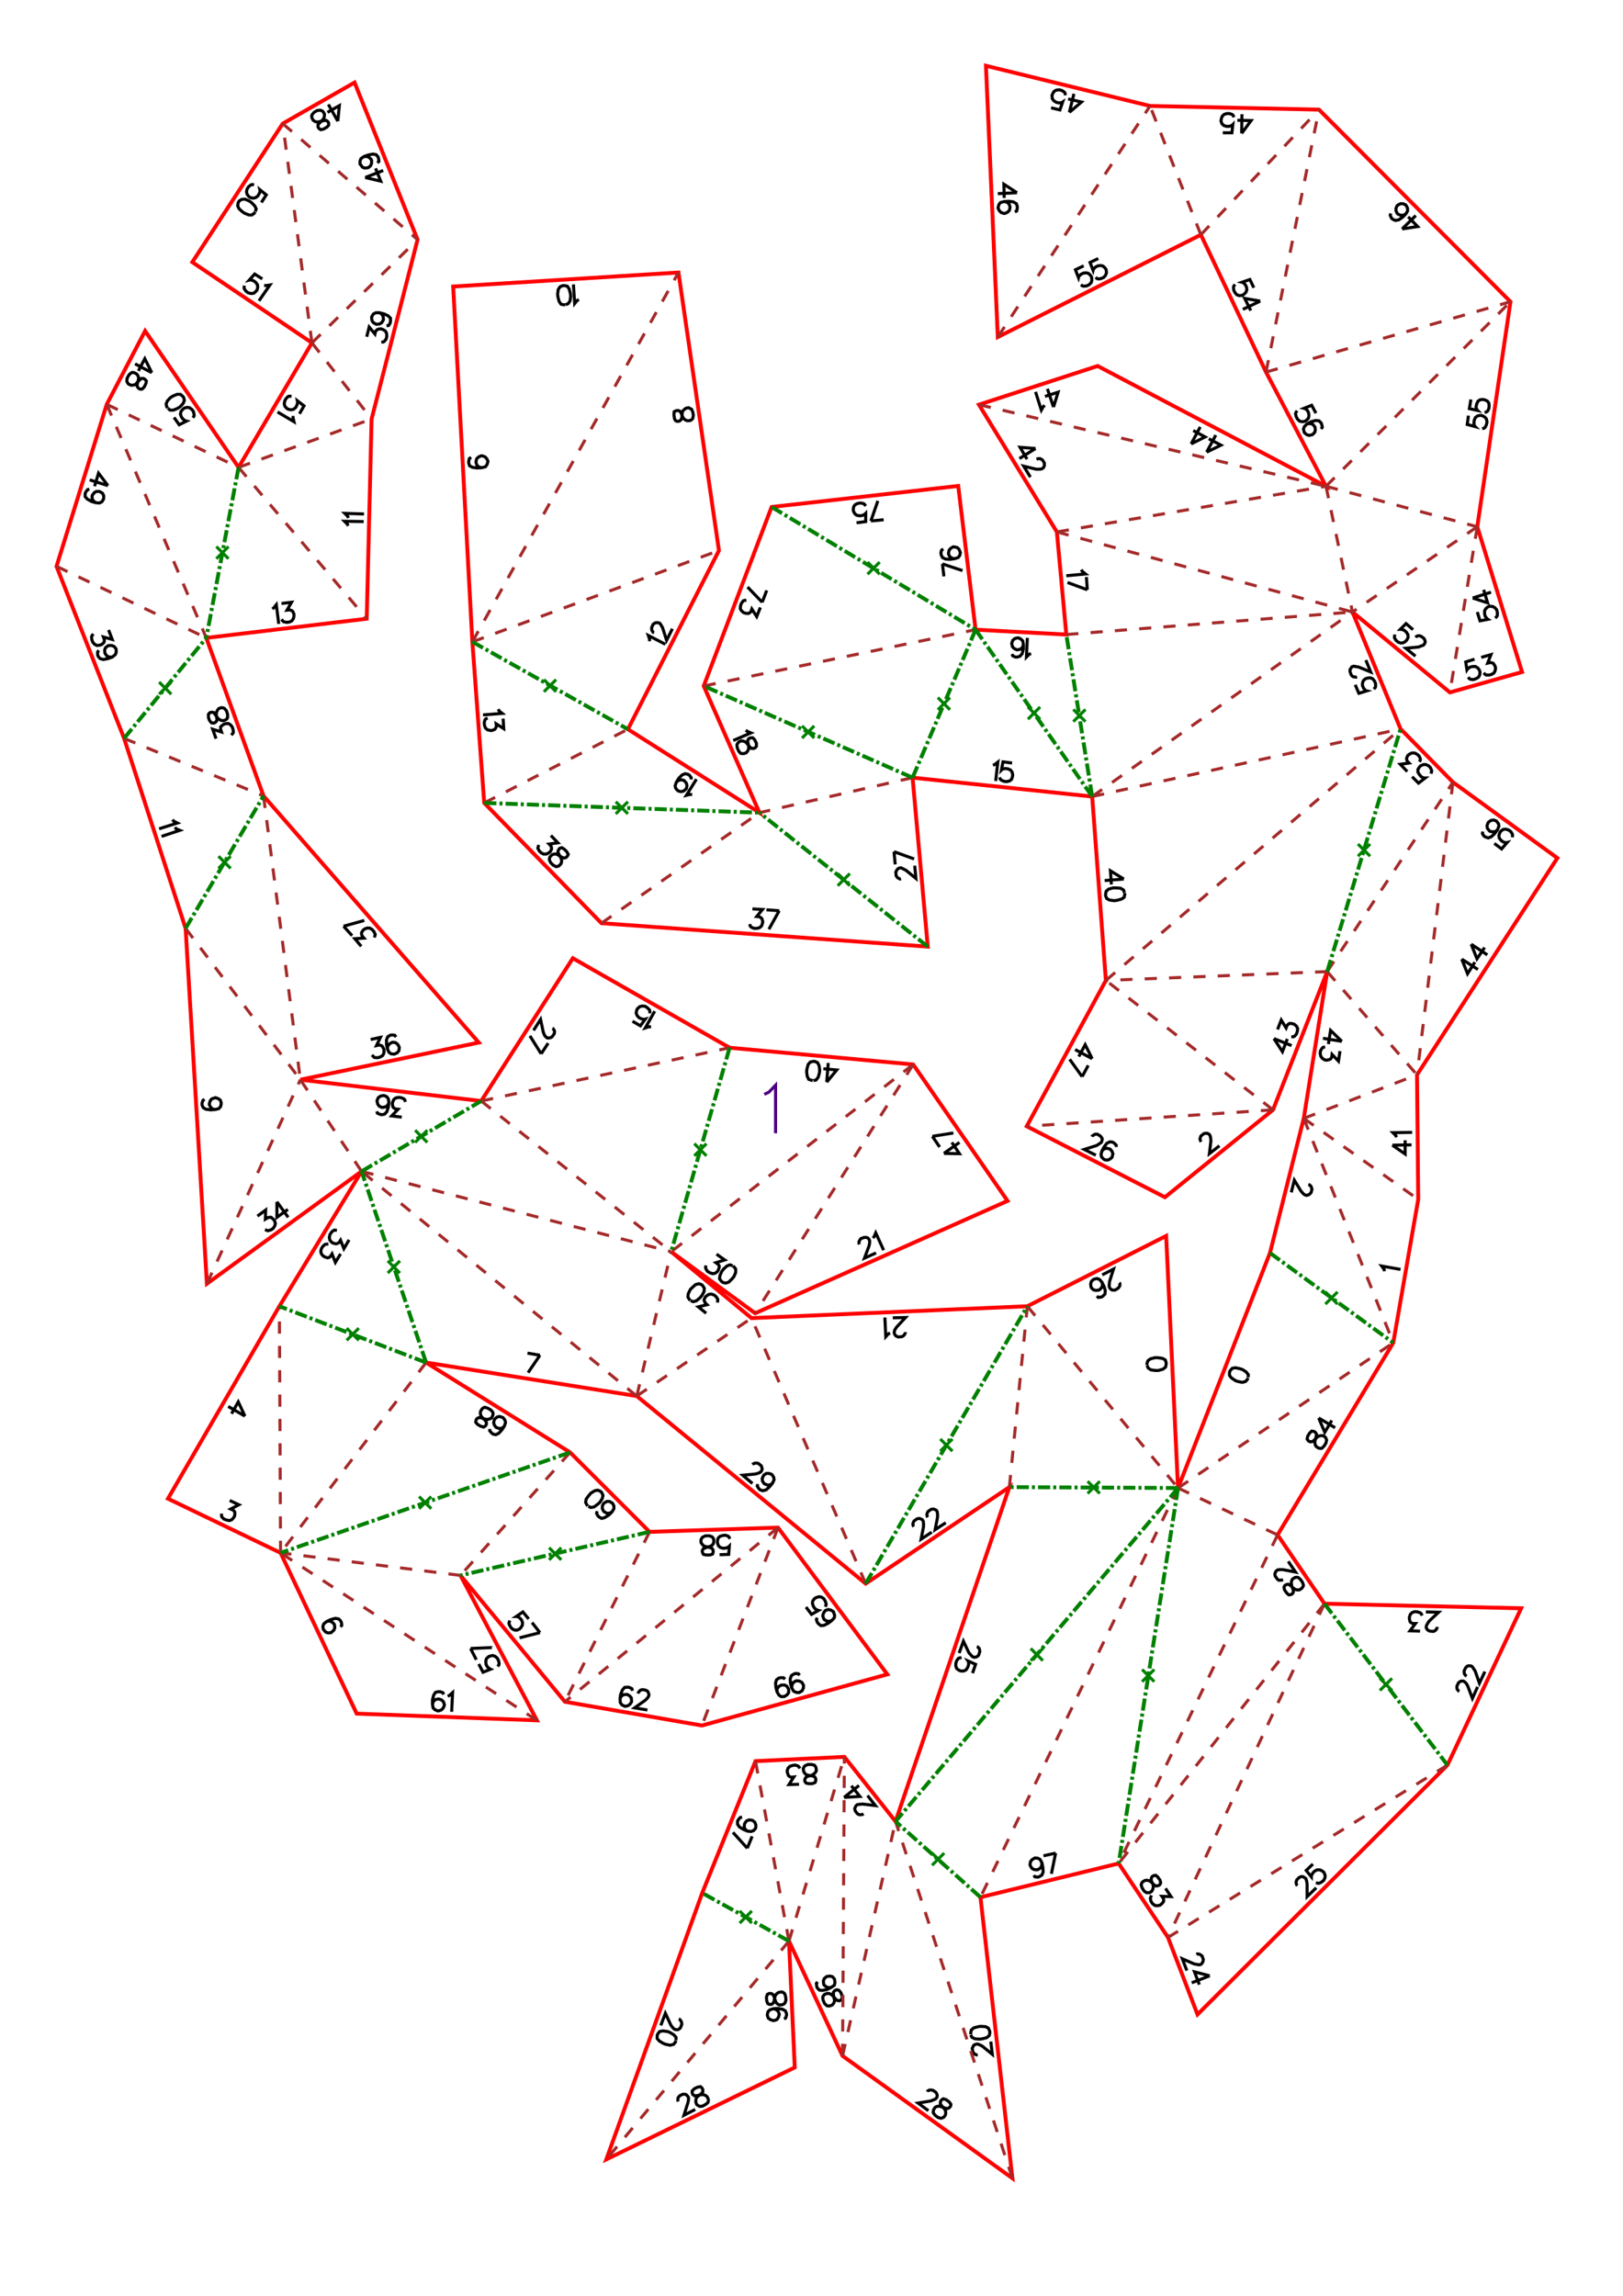<?xml version="1.0" encoding="UTF-8" standalone="no"?>
<svg
   height="297mm"
   viewBox="0 0 533 754"
   width="210mm"
   version="1.1"
   id="svg1"
   sodipodi:docname="chaton196_H20_A4x2.svg"
   inkscape:version="1.3 (1:1.3+202307231459+0e150ed6c4)"
   xmlns:inkscape="http://www.inkscape.org/namespaces/inkscape"
   xmlns:sodipodi="http://sodipodi.sourceforge.net/DTD/sodipodi-0.dtd"
   xmlns="http://www.w3.org/2000/svg"
   xmlns:svg="http://www.w3.org/2000/svg">
  <defs
     id="defs1" />
  <sodipodi:namedview
     id="namedview1"
     pagecolor="#ffffff"
     bordercolor="#000000"
     borderopacity="0.25"
     inkscape:showpageshadow="2"
     inkscape:pageopacity="0.0"
     inkscape:pagecheckerboard="0"
     inkscape:deskcolor="#d1d1d1"
     inkscape:document-units="mm"
     showgrid="false"
     inkscape:zoom="0.71385258"
     inkscape:cx="869.92752"
     inkscape:cy="556.83766"
     inkscape:window-width="1920"
     inkscape:window-height="1007"
     inkscape:window-x="0"
     inkscape:window-y="0"
     inkscape:window-maximized="1"
     inkscape:current-layer="svg1" />
  <style
     type="text/css"
     id="style1"><![CDATA[
			path {
				fill: none;
			}
		]]></style>
  <g
     id="page_001">
    <path
       d="M 300.1 501.4 L 299.9 501.1 L 299.8 500.5 L 299.9 500.1 L 300.2 499.5 L 301.2 498.8 L 301.9 498.7 L 302.3 498.8 L 302.9 499.1 L 303.2 499.6 L 303.3 500.3 L 303.3 501.4 L 302.5 505.5 L 306.0 503.2 M 304.7 498.3 L 304.5 498.0 L 304.4 497.4 L 304.5 497.0 L 304.8 496.4 L 305.8 495.7 L 306.5 495.6 L 306.9 495.7 L 307.5 496.0 L 307.8 496.5 L 307.9 497.2 L 307.9 498.3 L 307.1 502.4 L 310.6 500.1 M 297.3 437.5 L 297.3 437.8 L 297.0 438.4 L 296.7 438.7 L 296.2 439.0 L 295.0 439.1 L 294.3 438.8 L 294.0 438.5 L 293.7 437.9 L 293.7 437.3 L 293.9 436.7 L 294.5 435.8 L 297.4 432.7 L 293.2 432.8 M 292.3 437.8 L 291.7 438.1 L 290.9 439.0 L 290.6 432.7 M 247.1 481.0 L 247.3 480.8 L 248.0 480.5 L 248.4 480.5 L 249.0 480.6 L 250.0 481.4 L 250.2 482.0 L 250.3 482.4 L 250.1 483.1 L 249.7 483.5 L 249.1 483.8 L 248.1 484.1 L 243.9 484.5 L 247.1 487.2 M 253.7 487.1 L 252.9 487.7 L 252.0 487.7 L 251.2 487.4 L 250.9 487.2 L 250.4 486.4 L 250.3 485.6 L 250.7 484.7 L 250.9 484.4 L 251.7 483.9 L 252.5 483.9 L 253.4 484.2 L 253.6 484.4 L 254.1 485.2 L 254.2 486.0 L 253.7 487.1 L 252.7 488.3 L 251.6 489.3 L 250.5 489.6 L 249.6 489.3 L 249.2 488.9 L 248.7 488.1 L 248.8 487.4 M 231.9 431.3 L 229.3 429.2 L 232.2 428.5 L 231.6 427.9 L 231.3 427.3 L 231.2 426.9 L 231.6 426.0 L 232.0 425.6 L 232.8 425.1 L 233.6 425.0 L 234.5 425.3 L 235.2 425.9 L 235.7 426.7 L 235.7 427.1 L 235.6 427.8 M 226.8 427.2 L 227.7 427.5 L 228.7 427.2 L 229.9 426.2 L 230.5 425.5 L 231.2 424.2 L 231.3 423.1 L 230.8 422.3 L 230.4 421.9 L 229.5 421.6 L 228.4 421.9 L 227.3 422.9 L 226.7 423.5 L 226.0 424.9 L 225.9 426.0 L 226.4 426.8 L 226.7 427.1 M 177.3 445.1 L 173.4 450.8 M 173.2 444.4 L 177.3 445.1 M 114.6 407.2 L 112.9 410.1 L 111.8 407.3 L 111.3 408.1 L 110.7 408.4 L 110.3 408.5 L 109.4 408.3 L 108.9 408.0 L 108.3 407.3 L 108.1 406.4 L 108.3 405.5 L 108.8 404.7 L 109.5 404.1 L 109.9 404.0 L 110.6 404.1 M 111.8 411.8 L 110.1 414.6 L 109.0 411.8 L 108.5 412.6 L 108.0 413.0 L 107.5 413.1 L 106.6 412.8 L 106.1 412.5 L 105.5 411.8 L 105.3 411.0 L 105.5 410.1 L 106.0 409.3 L 106.7 408.7 L 107.1 408.6 L 107.8 408.6 M 75.4 492.8 L 78.4 494.2 L 75.7 495.6 L 76.6 496.0 L 77.0 496.5 L 77.1 496.9 L 77.0 497.9 L 76.7 498.4 L 76.1 499.1 L 75.3 499.4 L 74.3 499.2 L 73.5 498.9 L 72.8 498.2 L 72.7 497.8 L 72.7 497.1 M 80.4 465.1 L 78.2 460.4 L 76.0 464.3 M 80.4 465.1 L 74.9 461.9 M 131.9 366.9 L 128.6 366.5 L 130.7 364.3 L 129.8 364.2 L 129.2 363.8 L 129.0 363.5 L 128.8 362.6 L 128.9 362.0 L 129.3 361.1 L 129.9 360.6 L 130.9 360.4 L 131.7 360.5 L 132.6 360.9 L 132.9 361.2 L 133.1 361.9 M 123.7 365.0 L 123.9 365.6 L 124.8 366.0 L 125.4 366.1 L 126.3 365.9 L 127.0 365.1 L 127.5 363.6 L 127.7 362.1 L 127.5 360.9 L 127.0 360.2 L 126.1 359.8 L 125.8 359.8 L 124.9 360.0 L 124.2 360.5 L 123.8 361.4 L 123.8 361.7 L 124.0 362.6 L 124.5 363.3 L 125.4 363.7 L 125.7 363.7 L 126.6 363.5 L 127.3 363.0 L 127.7 362.1 M 84.5 399.4 L 87.2 397.4 L 87.1 400.4 L 87.9 399.9 L 88.5 399.8 L 89.0 399.8 L 89.7 400.4 L 90.1 400.9 L 90.4 401.8 L 90.2 402.6 L 89.7 403.4 L 89.0 403.9 L 88.0 404.2 L 87.6 404.1 L 87.0 403.8 M 90.9 394.7 L 90.9 399.8 L 94.5 397.2 M 90.9 394.7 L 94.6 399.8 M 70.6 364.4 L 69.7 364.2 L 69.1 363.6 L 68.7 362.8 L 68.7 362.5 L 69.0 361.5 L 69.5 360.9 L 70.4 360.6 L 70.7 360.5 L 71.6 360.8 L 72.3 361.3 L 72.6 362.2 L 72.6 362.5 L 72.4 363.4 L 71.8 364.1 L 70.6 364.4 L 69.1 364.5 L 67.6 364.3 L 66.7 363.8 L 66.3 362.9 L 66.3 362.3 L 66.6 361.4 L 67.1 361.0 M 56.6 269.2 L 57.0 269.7 L 58.2 270.3 L 52.2 272.2 M 57.4 271.7 L 57.8 272.2 L 59.0 272.7 L 53.0 274.7 M 70.9 242.6 L 69.8 239.5 L 72.7 240.4 L 72.4 239.5 L 72.4 238.8 L 72.6 238.5 L 73.4 237.9 L 73.9 237.7 L 74.9 237.6 L 75.6 238.0 L 76.2 238.7 L 76.5 239.6 L 76.6 240.5 L 76.4 240.9 L 75.9 241.4 M 68.8 236.7 L 69.4 237.4 L 70.1 237.5 L 70.6 237.3 L 71.1 236.8 L 71.2 236.2 L 71.0 234.9 L 71.0 234.0 L 71.4 233.2 L 71.8 232.7 L 72.7 232.4 L 73.3 232.5 L 73.7 232.7 L 74.3 233.4 L 74.7 234.6 L 74.7 235.5 L 74.6 235.9 L 74.1 236.4 L 73.3 236.7 L 72.6 236.6 L 71.8 236.2 L 71.2 235.5 L 70.5 234.5 L 70.1 234.0 L 69.4 233.9 L 68.8 234.1 L 68.4 234.6 L 68.4 235.6 L 68.8 236.8 M 213.8 337.3 L 213.1 337.2 L 211.9 337.6 L 215.0 332.1 M 207.7 335.4 L 210.3 336.9 L 211.9 334.7 L 211.5 334.8 L 210.6 334.6 L 209.8 334.2 L 209.2 333.5 L 208.9 332.7 L 209.1 331.7 L 209.4 331.2 L 210.1 330.6 L 210.9 330.4 L 211.9 330.5 L 212.6 331.0 L 213.3 331.7 L 213.4 332.1 L 213.4 332.8 M 181.4 337.7 L 181.6 337.8 L 182.0 338.4 L 182.1 338.8 L 182.0 339.5 L 181.3 340.5 L 180.8 340.8 L 180.3 340.9 L 179.7 340.9 L 179.2 340.5 L 178.8 340.0 L 178.4 339.0 L 177.5 334.8 L 175.2 338.4 M 177.7 346.1 L 174.0 340.2 M 180.0 342.6 L 177.7 346.1 M 271.5 355.4 L 274.8 351.4 L 270.4 351.0 M 271.5 355.4 L 272.0 349.1 M 267.1 354.9 L 268.0 354.7 L 268.7 353.8 L 269.1 352.4 L 269.2 351.5 L 269.0 350.0 L 268.5 349.0 L 267.6 348.6 L 267.0 348.6 L 266.1 348.8 L 265.4 349.6 L 265.0 351.1 L 264.9 352.0 L 265.1 353.5 L 265.6 354.5 L 266.5 354.8 L 266.9 354.9 M 235.3 411.9 L 238.0 413.8 L 235.1 414.7 L 235.8 415.2 L 236.2 415.8 L 236.2 416.2 L 235.9 417.1 L 235.6 417.6 L 234.8 418.2 L 234.0 418.3 L 233.1 418.0 L 232.3 417.5 L 231.8 416.7 L 231.7 416.3 L 231.8 415.6 M 240.6 415.7 L 239.7 415.4 L 238.7 415.8 L 237.6 416.8 L 237.0 417.6 L 236.4 419.0 L 236.3 420.0 L 236.9 420.8 L 237.4 421.2 L 238.3 421.4 L 239.3 421.1 L 240.4 420.0 L 241.0 419.3 L 241.6 417.9 L 241.6 416.8 L 241.1 416.1 L 240.7 415.8 M 282.2 408.7 L 282.1 408.4 L 282.1 407.8 L 282.3 407.4 L 282.7 406.8 L 283.8 406.4 L 284.5 406.4 L 284.9 406.5 L 285.4 407.0 L 285.6 407.5 L 285.6 408.2 L 285.4 409.2 L 283.9 413.2 L 287.7 411.5 M 286.7 406.6 L 287.1 406.1 L 287.6 404.9 L 290.2 410.6 M 310.0 378.8 L 315.1 378.9 L 312.6 375.2 M 310.0 378.8 L 315.1 375.2 M 306.2 373.2 L 313.1 372.1 M 308.6 376.7 L 306.2 373.2 M 35.6 206.9 L 36.8 210.0 L 33.9 209.2 L 34.2 210.0 L 34.2 210.7 L 34.0 211.1 L 33.3 211.7 L 32.7 211.9 L 31.8 212.0 L 31.0 211.6 L 30.4 210.9 L 30.1 210.1 L 30.0 209.1 L 30.2 208.7 L 30.6 208.2 M 36.8 215.8 L 35.9 215.8 L 35.1 215.5 L 34.5 214.7 L 34.4 214.5 L 34.3 213.5 L 34.6 212.7 L 35.4 212.1 L 35.6 212.0 L 36.6 212.0 L 37.4 212.3 L 38.0 213.0 L 38.1 213.3 L 38.1 214.3 L 37.8 215.0 L 36.8 215.8 L 35.4 216.3 L 33.9 216.6 L 32.8 216.3 L 32.2 215.6 L 32.0 215.1 L 32.0 214.1 L 32.4 213.6 M 35.4 159.5 L 32.3 155.4 L 31.0 159.7 M 35.4 159.5 L 29.4 157.6 M 31.4 165.1 L 30.6 164.5 L 30.2 163.8 L 30.2 162.8 L 30.3 162.6 L 30.9 161.8 L 31.6 161.4 L 32.6 161.4 L 32.8 161.5 L 33.6 162.0 L 34.0 162.8 L 34.0 163.7 L 33.9 164.0 L 33.4 164.8 L 32.6 165.2 L 31.4 165.1 L 30.0 164.7 L 28.6 163.9 L 27.9 163.1 L 27.9 162.1 L 28.1 161.6 L 28.7 160.8 L 29.3 160.7 M 320.8 540.8 L 321.1 540.9 L 321.6 541.4 L 321.7 541.8 L 321.8 542.4 L 321.4 543.6 L 321.0 544.0 L 320.6 544.2 L 319.9 544.3 L 319.4 544.1 L 318.9 543.6 L 318.2 542.8 L 316.4 539.0 L 315.0 542.9 M 319.4 549.5 L 320.4 546.6 L 317.9 545.5 L 318.1 545.8 L 318.1 546.8 L 317.8 547.6 L 317.3 548.4 L 316.5 548.8 L 315.6 548.8 L 315.0 548.6 L 314.2 548.0 L 313.9 547.2 L 313.9 546.3 L 314.2 545.4 L 314.7 544.7 L 315.1 544.5 L 315.8 544.4 M 321.1 674.9 L 320.8 674.9 L 320.2 674.7 L 319.9 674.4 L 319.5 673.9 L 319.3 672.7 L 319.6 672.1 L 319.8 671.7 L 320.4 671.4 L 321.0 671.3 L 321.6 671.5 L 322.6 672.0 L 325.9 674.7 L 325.4 670.5 M 318.8 668.3 L 319.2 669.1 L 320.2 669.6 L 321.7 669.7 L 322.6 669.6 L 324.1 669.2 L 324.9 668.5 L 325.1 667.5 L 325.0 667.0 L 324.6 666.1 L 323.7 665.6 L 322.1 665.5 L 321.3 665.6 L 319.8 666.0 L 319.0 666.7 L 318.8 667.7 L 318.8 668.1 M 304.6 687.0 L 304.7 686.7 L 305.3 686.4 L 305.7 686.4 L 306.4 686.5 L 307.4 687.2 L 307.7 687.8 L 307.8 688.2 L 307.7 688.8 L 307.3 689.3 L 306.7 689.6 L 305.7 690.0 L 301.5 690.7 L 304.9 693.2 M 310.8 689.6 L 309.8 689.3 L 309.3 689.6 L 308.9 690.1 L 308.8 690.8 L 309.1 691.4 L 309.9 692.3 L 310.5 693.1 L 310.6 693.9 L 310.5 694.6 L 310.0 695.3 L 309.4 695.6 L 309.0 695.7 L 308.0 695.4 L 307.1 694.7 L 306.5 693.9 L 306.5 693.5 L 306.6 692.9 L 307.1 692.1 L 307.7 691.8 L 308.5 691.7 L 309.4 692.0 L 310.6 692.4 L 311.2 692.5 L 311.8 692.2 L 312.2 691.7 L 312.3 691.1 L 311.7 690.3 L 310.6 689.5 M 283.6 595.7 L 283.3 595.9 L 282.7 596.0 L 282.2 596.0 L 281.6 595.7 L 280.9 594.8 L 280.7 594.1 L 280.8 593.7 L 281.1 593.1 L 281.5 592.7 L 282.2 592.6 L 283.3 592.5 L 287.5 593.0 L 284.9 589.7 M 277.2 590.3 L 282.4 590.0 L 279.6 586.5 M 277.2 590.3 L 282.1 586.4 M 160.8 469.3 L 160.8 469.9 L 161.4 470.6 L 161.9 471.0 L 162.8 471.2 L 163.8 470.7 L 164.8 469.6 L 165.6 468.4 L 166.0 467.2 L 165.8 466.4 L 165.2 465.6 L 165.0 465.5 L 164.0 465.2 L 163.2 465.4 L 162.5 466.0 L 162.3 466.3 L 162.1 467.2 L 162.3 468.0 L 162.9 468.8 L 163.2 468.9 L 164.1 469.2 L 164.9 469.0 L 165.6 468.4 M 157.9 468.4 L 158.8 468.7 L 159.4 468.3 L 159.7 467.8 L 159.7 467.1 L 159.4 466.6 L 158.5 465.7 L 157.9 465.0 L 157.7 464.1 L 157.8 463.5 L 158.3 462.7 L 158.8 462.3 L 159.3 462.2 L 160.2 462.5 L 161.2 463.1 L 161.8 463.8 L 161.9 464.3 L 161.8 464.9 L 161.4 465.7 L 160.8 466.0 L 160.0 466.2 L 159.0 466.0 L 157.9 465.6 L 157.2 465.6 L 156.6 465.9 L 156.3 466.4 L 156.2 467.1 L 156.8 467.8 L 158.0 468.5 M 196.1 496.3 L 195.9 497.0 L 196.3 497.8 L 196.7 498.2 L 197.6 498.7 L 198.6 498.4 L 199.9 497.6 L 201.0 496.5 L 201.6 495.5 L 201.6 494.6 L 201.2 493.8 L 201.0 493.6 L 200.1 493.1 L 199.3 493.1 L 198.4 493.6 L 198.2 493.8 L 197.8 494.6 L 197.8 495.5 L 198.2 496.3 L 198.4 496.5 L 199.3 497.0 L 200.1 497.0 L 201.0 496.5 M 193.2 494.7 L 194.0 495.1 L 195.1 494.9 L 196.3 494.0 L 197.0 493.4 L 197.8 492.1 L 198.0 491.1 L 197.6 490.2 L 197.2 489.8 L 196.3 489.4 L 195.3 489.6 L 194.0 490.4 L 193.4 491.1 L 192.5 492.3 L 192.3 493.4 L 192.7 494.2 L 193.0 494.6 M 173.6 531.7 L 171.7 529.4 L 169.5 530.9 L 169.9 530.9 L 170.7 531.4 L 171.3 532.1 L 171.6 533.0 L 171.5 533.8 L 171.0 534.6 L 170.6 535.0 L 169.7 535.4 L 168.8 535.3 L 168.0 534.8 L 167.5 534.1 L 167.1 533.2 L 167.2 532.8 L 167.4 532.2 M 177.3 536.2 L 170.6 537.9 M 174.7 532.9 L 177.3 536.2 M 236.3 510.6 L 239.3 510.5 L 239.5 507.8 L 239.2 508.1 L 238.4 508.4 L 237.5 508.5 L 236.5 508.2 L 235.9 507.6 L 235.6 506.7 L 235.6 506.1 L 235.8 505.2 L 236.4 504.6 L 237.3 504.3 L 238.2 504.2 L 239.1 504.5 L 239.4 504.8 L 239.7 505.4 M 233.1 510.7 L 234.0 510.4 L 234.2 509.8 L 234.2 509.2 L 233.9 508.6 L 233.3 508.3 L 232.1 508.0 L 231.2 507.8 L 230.6 507.2 L 230.2 506.6 L 230.2 505.7 L 230.5 505.1 L 230.8 504.8 L 231.7 504.4 L 232.9 504.4 L 233.8 504.7 L 234.1 505.0 L 234.4 505.6 L 234.4 506.5 L 234.2 507.1 L 233.6 507.7 L 232.7 508.0 L 231.5 508.4 L 230.9 508.7 L 230.6 509.3 L 230.7 509.9 L 231.0 510.5 L 231.9 510.7 L 233.2 510.7 M 157.2 546.5 L 158.6 549.2 L 161.1 548.2 L 160.7 548.0 L 160.0 547.4 L 159.6 546.6 L 159.5 545.6 L 159.7 544.8 L 160.4 544.1 L 160.9 543.9 L 161.8 543.7 L 162.6 544.0 L 163.3 544.6 L 163.7 545.4 L 163.9 546.3 L 163.8 546.8 L 163.4 547.3 M 154.5 541.4 L 161.5 541.1 M 156.4 545.1 L 154.5 541.4 M 145.7 556.5 L 145.4 555.9 L 144.5 555.6 L 143.9 555.6 L 143.0 555.8 L 142.4 556.7 L 142.0 558.2 L 142.0 559.7 L 142.2 560.9 L 142.8 561.5 L 143.7 561.9 L 144.0 561.9 L 144.9 561.6 L 145.5 561.0 L 145.9 560.1 L 145.9 559.8 L 145.6 558.9 L 145.0 558.3 L 144.1 558.0 L 143.8 558.0 L 142.9 558.2 L 142.3 558.8 L 142.0 559.7 M 147.0 557.1 L 147.6 556.8 L 148.6 555.9 L 148.3 562.2 M 111.8 534.3 L 112.2 533.8 L 112.1 532.9 L 111.8 532.3 L 111.2 531.7 L 110.1 531.5 L 108.6 531.9 L 107.3 532.5 L 106.3 533.3 L 106.0 534.1 L 106.1 535.0 L 106.3 535.3 L 106.9 536.0 L 107.7 536.3 L 108.7 536.2 L 108.9 536.0 L 109.6 535.4 L 109.9 534.6 L 109.8 533.6 L 109.7 533.4 L 109.0 532.7 L 108.2 532.4 L 107.3 532.5 M 207.7 555.3 L 207.5 554.6 L 206.7 554.2 L 206.1 554.1 L 205.1 554.2 L 204.4 555.0 L 203.8 556.5 L 203.6 557.9 L 203.7 559.2 L 204.2 559.9 L 205.0 560.3 L 205.3 560.4 L 206.2 560.2 L 206.9 559.7 L 207.4 558.9 L 207.4 558.6 L 207.3 557.6 L 206.8 557.0 L 206.0 556.5 L 205.7 556.5 L 204.7 556.6 L 204.0 557.1 L 203.6 557.9 M 209.5 556.2 L 209.6 555.9 L 210.0 555.4 L 210.3 555.1 L 211.0 554.9 L 212.1 555.1 L 212.7 555.5 L 212.9 555.9 L 213.1 556.5 L 213.0 557.1 L 212.6 557.7 L 211.9 558.4 L 208.4 560.9 L 212.6 561.6 M 268.4 531.3 L 268.1 531.9 L 268.4 532.8 L 268.8 533.3 L 269.6 533.9 L 270.6 533.8 L 272.0 533.1 L 273.2 532.2 L 274.0 531.3 L 274.1 530.5 L 273.8 529.6 L 273.7 529.3 L 272.9 528.8 L 272.0 528.6 L 271.1 528.9 L 270.9 529.1 L 270.4 529.9 L 270.2 530.7 L 270.5 531.6 L 270.7 531.9 L 271.5 532.4 L 272.3 532.5 L 273.2 532.2 M 264.7 527.8 L 266.5 530.2 L 268.8 528.9 L 268.4 528.8 L 267.6 528.3 L 267.1 527.5 L 266.8 526.6 L 266.9 525.8 L 267.5 525.0 L 268.0 524.7 L 268.9 524.4 L 269.7 524.5 L 270.5 525.0 L 271.0 525.8 L 271.3 526.7 L 271.3 527.1 L 271.0 527.7 M 257.8 551.5 L 257.3 551.0 L 256.4 551.0 L 255.8 551.1 L 255.0 551.7 L 254.7 552.7 L 254.8 554.2 L 255.2 555.7 L 255.8 556.7 L 256.5 557.2 L 257.5 557.2 L 257.7 557.1 L 258.5 556.6 L 259.0 555.9 L 259.0 554.9 L 258.9 554.6 L 258.4 553.8 L 257.7 553.4 L 256.7 553.4 L 256.4 553.5 L 255.6 554.0 L 255.2 554.7 L 255.2 555.7 M 262.6 550.2 L 262.2 549.7 L 261.2 549.6 L 260.7 549.8 L 259.9 550.3 L 259.5 551.4 L 259.6 552.9 L 260.0 554.3 L 260.6 555.4 L 261.4 555.8 L 262.3 555.9 L 262.6 555.8 L 263.4 555.3 L 263.8 554.5 L 263.9 553.6 L 263.8 553.3 L 263.3 552.5 L 262.5 552.1 L 261.6 552.0 L 261.3 552.1 L 260.5 552.6 L 260.1 553.4 L 260.0 554.3 M 342.2 611.8 L 342.1 612.8 L 341.7 613.5 L 340.9 614.0 L 340.6 614.1 L 339.6 614.0 L 338.9 613.6 L 338.4 612.8 L 338.3 612.5 L 338.4 611.5 L 338.9 610.8 L 339.7 610.3 L 339.9 610.2 L 340.9 610.3 L 341.6 610.7 L 342.2 611.8 L 342.5 613.3 L 342.6 614.8 L 342.2 615.8 L 341.4 616.3 L 340.9 616.5 L 339.9 616.4 L 339.5 615.9 M 346.7 608.6 L 345.3 615.4 M 342.7 609.5 L 346.7 608.6 M 422.6 523.2 L 423.3 523.8 L 424.0 523.7 L 424.5 523.4 L 424.8 522.8 L 424.7 522.1 L 424.3 521.0 L 424.1 520.0 L 424.2 519.2 L 424.5 518.6 L 425.3 518.1 L 425.9 518.0 L 426.4 518.1 L 427.1 518.7 L 427.8 519.7 L 428.1 520.6 L 428.0 521.0 L 427.6 521.6 L 426.9 522.1 L 426.2 522.2 L 425.4 522.0 L 424.7 521.5 L 423.7 520.6 L 423.1 520.3 L 422.5 520.4 L 422.0 520.7 L 421.7 521.3 L 421.9 522.2 L 422.7 523.3 M 421.4 518.8 L 421.1 518.9 L 420.5 519.0 L 420.0 519.0 L 419.5 518.6 L 418.8 517.6 L 418.7 517.0 L 418.8 516.6 L 419.1 516.0 L 419.6 515.6 L 420.3 515.5 L 421.3 515.5 L 425.5 516.3 L 423.1 512.8 M 380.3 616.5 L 379.6 615.9 L 378.9 616.0 L 378.4 616.3 L 378.1 616.9 L 378.1 617.6 L 378.6 618.7 L 378.8 619.6 L 378.6 620.5 L 378.3 621.1 L 377.6 621.6 L 376.9 621.6 L 376.5 621.6 L 375.7 621.0 L 375.1 620.0 L 374.8 619.1 L 374.9 618.6 L 375.2 618.1 L 376.0 617.6 L 376.6 617.5 L 377.5 617.7 L 378.2 618.2 L 379.1 619.1 L 379.7 619.4 L 380.4 619.3 L 380.9 619.0 L 381.2 618.4 L 381.0 617.5 L 380.2 616.4 M 382.8 620.2 L 384.6 622.9 L 381.6 622.8 L 382.1 623.5 L 382.2 624.2 L 382.1 624.6 L 381.5 625.3 L 381.0 625.7 L 380.1 625.9 L 379.3 625.8 L 378.5 625.2 L 378.0 624.4 L 377.8 623.5 L 377.9 623.1 L 378.2 622.5 M 479.3 555.5 L 479.1 555.4 L 478.6 554.8 L 478.5 554.4 L 478.5 553.8 L 479.0 552.7 L 479.5 552.3 L 479.9 552.1 L 480.6 552.1 L 481.1 552.4 L 481.6 552.9 L 482.1 553.8 L 483.6 557.8 L 485.3 554.0 M 481.7 550.5 L 481.4 550.3 L 481.0 549.8 L 480.9 549.4 L 480.9 548.7 L 481.4 547.7 L 481.9 547.2 L 482.3 547.1 L 483.0 547.1 L 483.5 547.3 L 483.9 547.9 L 484.5 548.8 L 485.9 552.8 L 487.7 549.0 M 472.0 534.3 L 472.0 534.6 L 471.7 535.2 L 471.4 535.5 L 470.8 535.8 L 469.6 535.7 L 469.0 535.4 L 468.7 535.1 L 468.4 534.5 L 468.5 533.9 L 468.8 533.3 L 469.4 532.4 L 472.5 529.5 L 468.3 529.4 M 466.4 535.7 L 463.1 535.6 L 464.9 533.2 L 464.0 533.2 L 463.4 532.9 L 463.1 532.6 L 462.9 531.7 L 462.9 531.1 L 463.2 530.2 L 463.8 529.6 L 464.7 529.3 L 465.6 529.4 L 466.5 529.7 L 466.8 530.0 L 467.1 530.6 M 426.1 619.3 L 425.9 619.1 L 425.7 618.5 L 425.7 618.0 L 425.9 617.4 L 426.7 616.6 L 427.4 616.3 L 427.8 616.3 L 428.4 616.6 L 428.9 617.0 L 429.1 617.6 L 429.3 618.7 L 429.3 622.9 L 432.3 620.0 M 431.2 612.2 L 429.0 614.3 L 430.7 616.4 L 430.7 616.0 L 431.2 615.1 L 431.8 614.5 L 432.6 614.1 L 433.5 614.1 L 434.3 614.5 L 434.8 614.9 L 435.2 615.8 L 435.2 616.6 L 434.8 617.5 L 434.1 618.1 L 433.3 618.5 L 432.8 618.5 L 432.2 618.3 M 392.9 641.8 L 393.2 641.7 L 393.9 641.8 L 394.3 642.0 L 394.8 642.4 L 395.2 643.5 L 395.1 644.2 L 394.9 644.6 L 394.5 645.1 L 393.9 645.3 L 393.3 645.2 L 392.2 645.0 L 388.3 643.3 L 389.8 647.2 M 397.3 648.9 L 392.3 647.6 L 393.9 651.8 M 397.3 648.9 L 391.4 651.2 M 429.5 471.7 L 429.3 472.6 L 429.7 473.2 L 430.2 473.5 L 430.8 473.5 L 431.4 473.2 L 432.3 472.3 L 433.0 471.7 L 433.8 471.5 L 434.5 471.5 L 435.3 472.0 L 435.6 472.6 L 435.7 473.0 L 435.5 473.9 L 434.9 474.9 L 434.2 475.6 L 433.8 475.7 L 433.1 475.6 L 432.3 475.1 L 432.0 474.6 L 431.8 473.7 L 432.0 472.8 L 432.3 471.6 L 432.4 471.0 L 432.0 470.4 L 431.5 470.1 L 430.8 470.0 L 430.1 470.7 L 429.4 471.8 M 433.1 465.7 L 435.1 470.4 L 437.4 466.5 M 433.1 465.7 L 438.5 468.9 M 409.9 452.4 L 410.0 451.5 L 409.3 450.6 L 408.1 449.8 L 407.2 449.5 L 405.7 449.2 L 404.7 449.4 L 404.0 450.2 L 403.8 450.7 L 403.8 451.7 L 404.4 452.5 L 405.7 453.4 L 406.5 453.7 L 408.0 454.0 L 409.1 453.7 L 409.7 453.0 L 409.9 452.6 M 429.7 389.0 L 430.0 389.1 L 430.5 389.5 L 430.7 389.9 L 430.9 390.6 L 430.6 391.7 L 430.1 392.2 L 429.8 392.4 L 429.1 392.6 L 428.5 392.4 L 428.0 392.0 L 427.3 391.2 L 425.1 387.6 L 424.1 391.6 M 454.7 417.5 L 454.6 416.9 L 453.8 415.8 L 460.0 416.9 M 457.3 376.1 L 461.5 379.0 L 461.5 374.5 M 457.3 376.1 L 463.6 376.0 M 458.7 373.5 L 458.4 372.9 L 457.5 372.0 L 463.8 371.9 M 440.7 342.0 L 437.0 338.4 L 436.3 342.9 M 440.7 342.0 L 434.5 341.0 M 440.1 345.2 L 439.6 348.5 L 437.5 346.3 L 437.4 347.2 L 437.0 347.8 L 436.6 348.0 L 435.7 348.2 L 435.1 348.1 L 434.3 347.6 L 433.8 346.9 L 433.6 346.0 L 433.7 345.1 L 434.2 344.3 L 434.5 344.0 L 435.2 343.8 M 273.0 652.7 L 272.1 652.8 L 271.3 652.5 L 270.6 651.9 L 270.5 651.6 L 270.4 650.6 L 270.7 649.8 L 271.4 649.2 L 271.6 649.1 L 272.6 649.0 L 273.4 649.2 L 274.0 649.9 L 274.1 650.2 L 274.2 651.2 L 274.0 652.0 L 273.0 652.7 L 271.6 653.4 L 270.1 653.7 L 269.1 653.6 L 268.4 652.9 L 268.2 652.3 L 268.1 651.4 L 268.5 650.9 M 276.0 654.2 L 275.4 653.6 L 274.7 653.5 L 274.1 653.8 L 273.7 654.3 L 273.7 655.0 L 273.9 656.2 L 274.1 657.1 L 273.8 657.9 L 273.3 658.5 L 272.5 658.8 L 271.9 658.8 L 271.5 658.7 L 270.8 658.0 L 270.3 656.9 L 270.2 656.0 L 270.3 655.6 L 270.8 655.0 L 271.6 654.7 L 272.2 654.7 L 273.0 655.0 L 273.7 655.7 L 274.5 656.6 L 275.0 657.0 L 275.7 657.1 L 276.2 656.8 L 276.6 656.3 L 276.5 655.3 L 276.0 654.1 M 266.8 585.8 L 267.7 585.4 L 267.9 584.8 L 267.9 584.2 L 267.6 583.6 L 267.0 583.3 L 265.8 583.1 L 264.8 582.9 L 264.2 582.3 L 263.9 581.7 L 263.8 580.8 L 264.1 580.2 L 264.4 579.9 L 265.3 579.5 L 266.5 579.5 L 267.4 579.7 L 267.7 580.0 L 268.0 580.6 L 268.1 581.5 L 267.8 582.1 L 267.2 582.7 L 266.4 583.1 L 265.2 583.4 L 264.6 583.8 L 264.3 584.4 L 264.3 585.0 L 264.7 585.6 L 265.6 585.8 L 266.9 585.8 M 262.4 586.0 L 259.1 586.1 L 260.7 583.6 L 259.8 583.7 L 259.2 583.4 L 258.9 583.1 L 258.6 582.2 L 258.5 581.6 L 258.8 580.7 L 259.4 580.1 L 260.3 579.8 L 261.2 579.7 L 262.1 580.0 L 262.4 580.3 L 262.7 580.8 M 245.5 601.4 L 244.7 600.8 L 244.4 600.0 L 244.5 599.0 L 244.6 598.8 L 245.2 598.0 L 246.0 597.7 L 246.9 597.8 L 247.2 597.9 L 247.9 598.5 L 248.2 599.3 L 248.2 600.2 L 248.1 600.5 L 247.5 601.2 L 246.7 601.5 L 245.5 601.4 L 244.1 600.8 L 242.8 600.0 L 242.2 599.1 L 242.2 598.1 L 242.5 597.6 L 243.1 596.9 L 243.7 596.8 M 245.4 607.0 L 240.7 601.8 M 247.0 603.1 L 245.4 607.0 M 222.9 663.1 L 223.2 663.2 L 223.6 663.7 L 223.8 664.1 L 223.9 664.8 L 223.5 665.9 L 223.0 666.4 L 222.6 666.6 L 221.9 666.6 L 221.4 666.4 L 220.9 665.9 L 220.3 665.1 L 218.5 661.2 L 217.0 665.2 M 222.0 670.1 L 222.0 669.1 L 221.3 668.3 L 220.0 667.5 L 219.2 667.2 L 217.7 667.0 L 216.6 667.2 L 216.0 668.0 L 215.8 668.5 L 215.8 669.5 L 216.5 670.3 L 217.8 671.1 L 218.6 671.4 L 220.1 671.7 L 221.2 671.4 L 221.8 670.7 L 221.9 670.2 M 254.0 659.7 L 254.9 660.0 L 255.5 660.5 L 255.9 661.4 L 255.9 661.7 L 255.6 662.6 L 255.1 663.3 L 254.2 663.6 L 253.9 663.6 L 253.0 663.3 L 252.3 662.8 L 252.0 661.9 L 252.0 661.6 L 252.2 660.7 L 252.8 660.1 L 254.0 659.7 L 255.5 659.6 L 257.0 659.9 L 257.9 660.4 L 258.3 661.3 L 258.3 661.9 L 258.0 662.8 L 257.5 663.1 M 251.8 657.1 L 252.1 658.0 L 252.7 658.3 L 253.3 658.3 L 253.9 657.9 L 254.2 657.3 L 254.4 656.1 L 254.7 655.2 L 255.3 654.6 L 255.9 654.3 L 256.8 654.2 L 257.4 654.5 L 257.7 654.8 L 258.0 655.7 L 258.1 656.9 L 257.8 657.8 L 257.5 658.1 L 256.9 658.4 L 256.0 658.5 L 255.4 658.2 L 254.8 657.6 L 254.5 656.7 L 254.1 655.5 L 253.8 655.0 L 253.2 654.7 L 252.6 654.7 L 252.0 655.0 L 251.7 655.9 L 251.8 657.3 M 222.7 690.2 L 222.6 689.9 L 222.6 689.3 L 222.7 688.9 L 223.2 688.3 L 224.2 687.8 L 224.9 687.8 L 225.3 687.9 L 225.8 688.4 L 226.1 688.9 L 226.1 689.6 L 225.9 690.6 L 224.6 694.7 L 228.3 692.8 M 228.0 686.0 L 227.3 686.7 L 227.3 687.3 L 227.5 687.9 L 228.1 688.3 L 228.7 688.3 L 230.0 688.0 L 230.9 687.9 L 231.7 688.2 L 232.2 688.6 L 232.6 689.4 L 232.6 690.1 L 232.5 690.5 L 231.8 691.1 L 230.7 691.7 L 229.8 691.8 L 229.4 691.6 L 228.8 691.2 L 228.5 690.4 L 228.5 689.7 L 228.7 688.9 L 229.4 688.3 L 230.4 687.5 L 230.8 687.0 L 230.8 686.3 L 230.5 685.7 L 230.0 685.3 L 229.0 685.5 L 227.8 686.1 M 367.6 421.3 L 367.8 421.5 L 367.8 422.2 L 367.6 422.6 L 367.2 423.1 L 366.2 423.7 L 365.5 423.7 L 365.1 423.6 L 364.6 423.2 L 364.3 422.6 L 364.3 422.0 L 364.4 420.9 L 365.7 416.8 L 362.0 418.7 M 360.2 425.7 L 360.7 426.1 L 361.7 426.0 L 362.2 425.7 L 362.9 425.0 L 363.0 423.9 L 362.6 422.5 L 361.9 421.1 L 361.1 420.2 L 360.3 419.9 L 359.4 420.1 L 359.1 420.2 L 358.4 420.9 L 358.2 421.7 L 358.3 422.6 L 358.4 422.9 L 359.1 423.6 L 359.9 423.8 L 360.9 423.7 L 361.1 423.6 L 361.8 422.9 L 362.1 422.1 L 361.9 421.1 M 376.7 448.4 L 377.1 449.3 L 378.0 449.9 L 379.5 450.1 L 380.4 450.1 L 381.9 449.7 L 382.8 449.0 L 383.0 448.1 L 383.0 447.5 L 382.7 446.6 L 381.7 446.1 L 380.2 445.9 L 379.3 445.9 L 377.8 446.3 L 377.0 446.9 L 376.7 447.8 L 376.7 448.3 M 463.8 255.1 L 465.9 257.2 L 468.1 255.5 L 467.6 255.5 L 466.8 255.1 L 466.2 254.4 L 465.7 253.6 L 465.7 252.7 L 466.2 251.9 L 466.6 251.5 L 467.5 251.1 L 468.3 251.1 L 469.2 251.5 L 469.8 252.1 L 470.2 253.0 L 470.2 253.4 L 470.0 254.1 M 462.2 253.4 L 459.9 251.0 L 462.8 250.6 L 462.2 250.0 L 462.0 249.4 L 462.0 248.9 L 462.4 248.1 L 462.9 247.7 L 463.7 247.3 L 464.6 247.3 L 465.4 247.7 L 466.1 248.3 L 466.5 249.2 L 466.5 249.6 L 466.2 250.2 M 369.1 288.7 L 364.7 286.0 L 365.0 290.5 M 369.1 288.7 L 362.8 289.2 M 369.3 293.2 L 369.0 292.3 L 368.0 291.7 L 366.5 291.6 L 365.6 291.6 L 364.1 292.0 L 363.3 292.7 L 363.1 293.6 L 363.1 294.2 L 363.5 295.1 L 364.4 295.6 L 365.9 295.8 L 366.8 295.7 L 368.3 295.3 L 369.2 294.7 L 369.4 293.8 L 369.4 293.3 M 418.4 341.1 L 421.2 345.4 L 422.8 341.2 M 418.4 341.1 L 424.2 343.4 M 419.6 338.1 L 420.8 335.0 L 422.4 337.6 L 422.7 336.8 L 423.2 336.3 L 423.6 336.1 L 424.5 336.2 L 425.1 336.4 L 425.8 337.0 L 426.2 337.8 L 426.1 338.7 L 425.8 339.6 L 425.2 340.3 L 424.8 340.5 L 424.1 340.5 M 445.1 224.9 L 446.3 227.7 L 448.9 226.9 L 448.5 226.8 L 447.9 226.1 L 447.5 225.2 L 447.5 224.3 L 447.8 223.5 L 448.5 222.9 L 449.1 222.7 L 450.0 222.6 L 450.8 222.9 L 451.4 223.6 L 451.8 224.5 L 451.8 225.4 L 451.7 225.8 L 451.2 226.3 M 445.7 222.3 L 445.4 222.4 L 444.7 222.3 L 444.3 222.2 L 443.8 221.7 L 443.4 220.6 L 443.4 219.9 L 443.6 219.6 L 444.0 219.0 L 444.6 218.8 L 445.2 218.9 L 446.3 219.1 L 450.2 220.7 L 448.6 216.8 M 338.6 214.6 L 338.0 214.9 L 337.1 215.8 L 337.4 209.5 M 332.4 214.8 L 332.6 215.4 L 333.5 215.8 L 334.1 215.8 L 335.0 215.5 L 335.7 214.7 L 336.1 213.2 L 336.1 211.7 L 335.9 210.5 L 335.3 209.9 L 334.5 209.5 L 334.2 209.5 L 333.3 209.7 L 332.6 210.3 L 332.3 211.2 L 332.3 211.5 L 332.5 212.4 L 333.1 213.0 L 333.9 213.4 L 334.2 213.4 L 335.2 213.2 L 335.8 212.6 L 336.1 211.7 M 326.1 251.3 L 326.7 251.1 L 327.7 250.3 L 327.0 256.5 M 332.4 250.6 L 329.4 250.2 L 328.9 252.9 L 329.2 252.6 L 330.1 252.4 L 331.0 252.5 L 331.9 252.9 L 332.4 253.6 L 332.6 254.5 L 332.5 255.1 L 332.2 256.0 L 331.5 256.5 L 330.6 256.7 L 329.7 256.6 L 328.8 256.2 L 328.5 255.9 L 328.3 255.3 M 355.1 187.1 L 355.5 187.7 L 356.5 188.5 L 350.2 189.1 M 357.1 193.7 L 350.6 191.3 M 356.8 189.5 L 357.1 193.7 M 244.9 239.8 L 245.4 240.2 L 246.6 240.7 L 240.8 243.2 M 247.9 243.0 L 247.2 242.3 L 246.6 242.3 L 246.0 242.5 L 245.6 243.0 L 245.6 243.7 L 245.8 244.9 L 245.9 245.9 L 245.5 246.7 L 245.1 247.2 L 244.3 247.5 L 243.6 247.5 L 243.2 247.4 L 242.6 246.7 L 242.1 245.6 L 242.0 244.6 L 242.2 244.2 L 242.6 243.7 L 243.4 243.3 L 244.1 243.4 L 244.9 243.7 L 245.5 244.4 L 246.3 245.4 L 246.8 245.8 L 247.5 245.8 L 248.0 245.6 L 248.4 245.1 L 248.4 244.1 L 247.8 242.9 M 340.1 147.3 L 335.0 146.9 L 337.3 150.8 M 340.1 147.3 L 334.8 150.6 M 340.4 150.8 L 340.7 150.7 L 341.4 150.6 L 341.8 150.7 L 342.4 151.1 L 343.0 152.1 L 343.0 152.8 L 342.9 153.2 L 342.6 153.7 L 342.1 154.0 L 341.4 154.1 L 340.3 154.1 L 336.2 153.1 L 338.4 156.7 M 396.3 148.5 L 401.0 146.2 L 397.0 144.1 M 396.3 148.5 L 399.3 142.9 M 391.2 145.8 L 395.8 143.5 L 391.9 141.4 M 391.2 145.8 L 394.2 140.2 M 346.0 133.7 L 347.5 128.8 L 343.2 130.2 M 346.0 133.7 L 344.0 127.7 M 343.1 133.1 L 342.6 133.6 L 342.0 134.7 L 340.1 128.7 M 250.3 197.8 L 245.5 192.8 M 251.8 193.9 L 250.3 197.8 M 249.7 199.5 L 248.5 202.5 L 246.9 200.0 L 246.6 200.9 L 246.1 201.3 L 245.7 201.5 L 244.8 201.4 L 244.2 201.2 L 243.5 200.6 L 243.1 199.9 L 243.2 198.9 L 243.5 198.1 L 244.1 197.3 L 244.5 197.2 L 245.1 197.1 M 309.5 185.2 L 316.1 187.4 M 310.0 189.3 L 309.5 185.2 M 309.8 180.3 L 309.2 180.7 L 309.0 181.6 L 309.1 182.2 L 309.5 183.1 L 310.5 183.6 L 312.0 183.7 L 313.5 183.5 L 314.7 183.1 L 315.2 182.4 L 315.4 181.5 L 315.3 181.2 L 314.9 180.3 L 314.3 179.8 L 313.3 179.6 L 313.0 179.6 L 312.2 180.1 L 311.7 180.7 L 311.5 181.7 L 311.5 181.9 L 311.9 182.8 L 312.6 183.3 L 313.5 183.5 M 286.0 171.1 L 288.3 164.5 M 290.2 170.7 L 286.0 171.1 M 281.3 171.7 L 284.3 171.3 L 284.3 168.6 L 284.0 168.9 L 283.2 169.3 L 282.3 169.4 L 281.3 169.2 L 280.7 168.7 L 280.3 167.9 L 280.2 167.3 L 280.4 166.3 L 280.9 165.7 L 281.8 165.3 L 282.7 165.2 L 283.6 165.4 L 283.9 165.6 L 284.3 166.2 M 490.8 277.0 L 493.2 278.8 L 495.0 276.7 L 494.6 276.8 L 493.7 276.5 L 493.0 276.0 L 492.4 275.2 L 492.3 274.4 L 492.6 273.5 L 492.9 273.0 L 493.7 272.4 L 494.5 272.3 L 495.5 272.6 L 496.2 273.1 L 496.7 273.9 L 496.8 274.3 L 496.7 275.0 M 487.0 273.1 L 486.9 273.8 L 487.4 274.6 L 487.9 274.9 L 488.8 275.2 L 489.8 274.8 L 490.9 273.8 L 491.8 272.6 L 492.3 271.4 L 492.2 270.6 L 491.6 269.8 L 491.4 269.6 L 490.5 269.3 L 489.6 269.5 L 488.9 270.0 L 488.7 270.3 L 488.4 271.2 L 488.5 272.0 L 489.1 272.8 L 489.3 273.0 L 490.2 273.2 L 491.1 273.1 L 491.8 272.6 M 480.1 315.0 L 482.0 319.8 L 484.4 316.0 M 480.1 315.0 L 485.4 318.4 M 483.2 310.1 L 485.1 314.9 L 487.6 311.2 M 483.2 310.1 L 488.5 313.6 M 482.3 136.5 L 481.9 139.4 L 484.5 140.1 L 484.2 139.8 L 484.1 138.8 L 484.2 138.0 L 484.6 137.1 L 485.3 136.6 L 486.2 136.4 L 486.8 136.5 L 487.7 137.0 L 488.2 137.6 L 488.4 138.6 L 488.2 139.5 L 487.8 140.3 L 487.5 140.6 L 486.8 140.8 M 483.1 131.2 L 482.6 134.2 L 485.3 134.8 L 485.0 134.5 L 484.8 133.6 L 485.0 132.7 L 485.4 131.8 L 486.1 131.3 L 487.0 131.2 L 487.6 131.3 L 488.5 131.7 L 489.0 132.4 L 489.1 133.3 L 489.0 134.2 L 488.6 135.0 L 488.2 135.3 L 487.6 135.5 M 432.2 135.7 L 430.8 133.1 L 428.3 134.1 L 428.7 134.2 L 429.4 134.8 L 429.8 135.6 L 429.9 136.6 L 429.7 137.4 L 429.0 138.1 L 428.5 138.4 L 427.6 138.5 L 426.8 138.3 L 426.1 137.6 L 425.7 136.8 L 425.5 135.9 L 425.6 135.5 L 426.0 134.9 M 433.9 140.9 L 434.3 140.3 L 434.1 139.4 L 433.9 138.9 L 433.2 138.2 L 432.1 138.1 L 430.6 138.5 L 429.3 139.2 L 428.4 140.1 L 428.1 140.9 L 428.3 141.8 L 428.4 142.1 L 429.1 142.7 L 429.9 143.0 L 430.9 142.8 L 431.1 142.7 L 431.8 142.0 L 432.0 141.2 L 431.9 140.3 L 431.7 140.0 L 431.1 139.3 L 430.2 139.1 L 429.3 139.2 M 460.5 75.2 L 465.6 74.4 L 462.5 71.2 M 460.5 75.2 L 465.0 70.8 M 456.8 70.1 L 456.6 70.7 L 457.0 71.6 L 457.4 72.0 L 458.3 72.4 L 459.4 72.2 L 460.6 71.4 L 461.7 70.3 L 462.3 69.3 L 462.3 68.4 L 461.9 67.6 L 461.7 67.3 L 460.8 66.9 L 460.0 66.9 L 459.2 67.3 L 458.9 67.5 L 458.5 68.4 L 458.5 69.2 L 458.9 70.1 L 459.1 70.3 L 460.0 70.7 L 460.8 70.7 L 461.7 70.3 M 411.8 94.5 L 410.5 91.8 L 407.9 92.7 L 408.3 92.8 L 409.0 93.5 L 409.4 94.3 L 409.5 95.2 L 409.2 96.0 L 408.5 96.7 L 408.0 97.0 L 407.0 97.1 L 406.2 96.8 L 405.6 96.1 L 405.2 95.3 L 405.1 94.4 L 405.2 94.0 L 405.6 93.4 M 413.9 98.9 L 408.8 98.0 L 410.8 102.0 M 413.9 98.9 L 408.2 101.6 M 407.8 43.8 L 410.9 39.6 L 406.4 39.5 M 407.8 43.8 L 407.9 37.5 M 401.6 43.6 L 404.6 43.6 L 404.9 40.9 L 404.6 41.2 L 403.7 41.5 L 402.8 41.5 L 401.9 41.2 L 401.3 40.6 L 401.0 39.7 L 401.1 39.1 L 401.4 38.2 L 402.0 37.6 L 402.9 37.3 L 403.8 37.3 L 404.7 37.6 L 405.0 37.9 L 405.3 38.5 M 464.1 206.8 L 461.8 204.8 L 459.9 206.7 L 460.3 206.7 L 461.2 207.0 L 461.9 207.6 L 462.4 208.4 L 462.5 209.3 L 462.1 210.1 L 461.7 210.6 L 460.9 211.1 L 460.1 211.2 L 459.2 210.9 L 458.5 210.3 L 458.0 209.5 L 458.0 209.1 L 458.1 208.4 M 464.9 209.3 L 465.1 209.1 L 465.7 208.8 L 466.2 208.8 L 466.8 209.0 L 467.7 209.7 L 468.0 210.3 L 468.1 210.8 L 467.9 211.4 L 467.5 211.9 L 466.9 212.1 L 465.9 212.5 L 461.7 212.9 L 464.9 215.5 M 485.2 201.0 L 486.1 203.9 L 488.7 203.4 L 488.4 203.2 L 487.8 202.4 L 487.6 201.6 L 487.6 200.6 L 488.0 199.9 L 488.7 199.3 L 489.3 199.1 L 490.3 199.2 L 491.0 199.6 L 491.6 200.3 L 491.8 201.2 L 491.8 202.1 L 491.6 202.5 L 491.1 203.0 M 483.7 196.4 L 488.6 198.0 L 487.3 193.7 M 483.7 196.4 L 489.7 194.5 M 484.3 216.5 L 481.4 217.4 L 481.8 220.0 L 482.0 219.7 L 482.8 219.1 L 483.7 218.9 L 484.6 218.9 L 485.4 219.4 L 485.9 220.1 L 486.1 220.7 L 486.0 221.7 L 485.6 222.4 L 484.8 222.9 L 483.9 223.2 L 483.0 223.1 L 482.6 222.9 L 482.2 222.4 M 486.5 215.9 L 489.7 215.0 L 488.6 217.8 L 489.5 217.6 L 490.1 217.7 L 490.5 217.9 L 491.0 218.7 L 491.2 219.3 L 491.1 220.2 L 490.7 221.0 L 489.9 221.5 L 489.1 221.7 L 488.1 221.7 L 487.8 221.5 L 487.3 221.0 M 358.7 347.7 L 356.4 343.1 L 354.3 347.0 M 358.7 347.7 L 353.1 344.7 M 355.4 353.6 L 351.3 347.9 M 357.4 349.9 L 355.4 353.6 M 394.5 375.0 L 394.3 374.7 L 394.1 374.1 L 394.2 373.7 L 394.4 373.1 L 395.4 372.3 L 396.0 372.2 L 396.5 372.2 L 397.1 372.5 L 397.4 372.9 L 397.6 373.6 L 397.7 374.7 L 397.2 378.9 L 400.5 376.3 M 358.6 373.3 L 358.7 373.1 L 359.3 372.7 L 359.7 372.5 L 360.4 372.5 L 361.4 373.1 L 361.8 373.6 L 362.0 374.0 L 361.9 374.7 L 361.7 375.2 L 361.1 375.6 L 360.2 376.2 L 356.1 377.5 L 359.9 379.4 M 366.6 376.7 L 366.6 376.1 L 365.9 375.4 L 365.4 375.1 L 364.5 375.0 L 363.5 375.5 L 362.6 376.7 L 361.9 378.0 L 361.6 379.2 L 361.8 380.0 L 362.5 380.7 L 362.8 380.9 L 363.7 381.0 L 364.5 380.7 L 365.2 380.1 L 365.3 379.8 L 365.5 378.9 L 365.2 378.1 L 364.6 377.4 L 364.3 377.3 L 363.4 377.1 L 362.5 377.4 L 361.9 378.0 M 355.9 87.3 L 353.2 88.6 L 354.2 91.2 L 354.3 90.8 L 355.0 90.1 L 355.8 89.7 L 356.7 89.6 L 357.5 89.8 L 358.2 90.5 L 358.5 91.0 L 358.6 92.0 L 358.4 92.8 L 357.7 93.5 L 356.9 93.9 L 355.9 94.0 L 355.5 93.9 L 355.0 93.5 M 360.7 84.9 L 358.0 86.2 L 359.0 88.8 L 359.1 88.4 L 359.8 87.7 L 360.6 87.3 L 361.5 87.2 L 362.3 87.4 L 363.0 88.1 L 363.3 88.6 L 363.4 89.6 L 363.1 90.4 L 362.5 91.1 L 361.6 91.5 L 360.7 91.6 L 360.3 91.5 L 359.8 91.1 M 334.0 63.3 L 329.7 60.5 L 329.8 65.0 M 334.0 63.3 L 327.7 63.6 M 333.3 69.6 L 333.9 69.3 L 334.1 68.4 L 334.1 67.8 L 333.8 66.9 L 332.8 66.3 L 331.3 66.1 L 329.8 66.2 L 328.6 66.5 L 328.1 67.1 L 327.8 68.1 L 327.8 68.4 L 328.2 69.2 L 328.8 69.8 L 329.7 70.1 L 330.0 70.1 L 330.9 69.7 L 331.5 69.1 L 331.7 68.2 L 331.7 67.9 L 331.4 67.0 L 330.7 66.4 L 329.8 66.2 M 351.2 36.9 L 355.2 33.5 L 350.8 32.5 M 351.2 36.9 L 352.7 30.8 M 345.2 35.4 L 348.1 36.1 L 349.0 33.5 L 348.7 33.7 L 347.7 33.8 L 346.9 33.6 L 346.1 33.1 L 345.6 32.4 L 345.5 31.4 L 345.7 30.8 L 346.2 30.0 L 346.9 29.6 L 347.9 29.5 L 348.7 29.7 L 349.5 30.2 L 349.8 30.6 L 349.9 31.3 M 89.4 200.0 L 89.9 199.6 L 90.7 198.6 L 91.5 204.9 M 92.4 198.2 L 95.7 197.8 L 94.2 200.4 L 95.1 200.3 L 95.7 200.5 L 96.1 200.8 L 96.5 201.7 L 96.5 202.3 L 96.3 203.2 L 95.8 203.9 L 95.0 204.3 L 94.1 204.4 L 93.1 204.2 L 92.8 203.9 L 92.4 203.4 M 114.3 172.7 L 114.0 172.1 L 113.1 171.2 L 119.4 171.3 M 114.4 170.1 L 114.1 169.5 L 113.2 168.6 L 119.5 168.8 M 98.3 135.9 L 99.8 133.3 L 97.6 131.6 L 97.7 132.1 L 97.5 133.0 L 97.1 133.8 L 96.4 134.4 L 95.6 134.6 L 94.6 134.4 L 94.1 134.1 L 93.5 133.4 L 93.3 132.6 L 93.5 131.6 L 93.9 130.9 L 94.6 130.2 L 95.1 130.1 L 95.7 130.2 M 96.2 136.6 L 96.2 137.2 L 96.5 138.5 L 91.1 135.3 M 120.4 110.6 L 121.2 107.4 L 123.1 109.7 L 123.3 108.8 L 123.8 108.3 L 124.2 108.1 L 125.1 108.0 L 125.7 108.2 L 126.5 108.7 L 126.9 109.4 L 127.0 110.4 L 126.8 111.3 L 126.2 112.1 L 125.9 112.3 L 125.2 112.4 M 124.6 102.7 L 125.4 103.2 L 125.8 104.0 L 125.9 104.9 L 125.8 105.2 L 125.3 106.0 L 124.6 106.4 L 123.6 106.5 L 123.3 106.4 L 122.5 105.9 L 122.1 105.2 L 122.0 104.2 L 122.1 103.9 L 122.6 103.1 L 123.4 102.7 L 124.6 102.7 L 126.1 103.1 L 127.4 103.7 L 128.2 104.5 L 128.2 105.5 L 128.1 106.1 L 127.6 106.9 L 126.9 107.0 M 295.9 288.6 L 295.6 288.7 L 295.0 288.4 L 294.7 288.2 L 294.3 287.6 L 294.2 286.4 L 294.5 285.8 L 294.8 285.4 L 295.3 285.1 L 295.9 285.0 L 296.5 285.3 L 297.5 285.8 L 300.8 288.5 L 300.4 284.3 M 293.6 279.7 L 300.2 282.1 M 294.0 283.9 L 293.6 279.7 M 247.1 298.5 L 250.4 298.7 L 248.5 301.0 L 249.4 301.1 L 249.9 301.4 L 250.2 301.7 L 250.5 302.7 L 250.4 303.2 L 250.1 304.1 L 249.4 304.7 L 248.5 304.9 L 247.6 304.9 L 246.7 304.5 L 246.4 304.2 L 246.2 303.5 M 255.9 299.1 L 252.5 305.2 M 251.7 298.8 L 255.9 299.1 M 180.9 274.4 L 183.2 276.8 L 180.3 277.2 L 180.9 277.8 L 181.1 278.4 L 181.1 278.9 L 180.7 279.7 L 180.2 280.1 L 179.4 280.5 L 178.5 280.5 L 177.7 280.1 L 177.1 279.5 L 176.6 278.6 L 176.7 278.2 L 176.9 277.5 M 185.3 278.9 L 184.5 278.4 L 183.8 278.6 L 183.4 279.1 L 183.2 279.7 L 183.4 280.3 L 184.0 281.4 L 184.4 282.3 L 184.4 283.1 L 184.2 283.7 L 183.5 284.4 L 182.9 284.6 L 182.5 284.6 L 181.6 284.1 L 180.8 283.3 L 180.4 282.4 L 180.4 282.0 L 180.6 281.4 L 181.3 280.7 L 181.9 280.5 L 182.7 280.5 L 183.6 281.0 L 184.6 281.6 L 185.3 281.8 L 185.9 281.6 L 186.3 281.2 L 186.6 280.6 L 186.1 279.7 L 185.2 278.8 M 227.3 261.0 L 226.6 260.9 L 225.4 261.2 L 228.7 255.9 M 222.1 256.9 L 222.8 256.3 L 223.7 256.1 L 224.6 256.3 L 224.8 256.5 L 225.4 257.2 L 225.6 258.0 L 225.4 259.0 L 225.2 259.2 L 224.5 259.8 L 223.7 260.0 L 222.8 259.8 L 222.5 259.6 L 221.9 258.9 L 221.7 258.1 L 222.1 256.9 L 222.9 255.6 L 224.0 254.5 L 225.0 254.1 L 225.9 254.3 L 226.4 254.6 L 227.0 255.4 L 226.9 256.0 M 163.6 232.9 L 163.9 233.5 L 164.9 234.3 L 158.6 234.8 M 165.2 236.0 L 165.4 239.3 L 162.9 237.7 L 163.0 238.6 L 162.7 239.2 L 162.5 239.5 L 161.6 239.9 L 161.0 239.9 L 160.1 239.7 L 159.4 239.1 L 159.1 238.3 L 159.0 237.4 L 159.2 236.5 L 159.5 236.1 L 160.1 235.8 M 118.6 310.8 L 116.5 308.3 L 119.5 308.1 L 118.9 307.4 L 118.7 306.8 L 118.7 306.3 L 119.2 305.5 L 119.7 305.1 L 120.5 304.8 L 121.4 304.8 L 122.2 305.3 L 122.8 306.0 L 123.2 306.9 L 123.1 307.3 L 122.9 307.9 M 112.8 304.2 L 119.6 302.3 M 115.6 307.3 L 112.8 304.2 M 121.7 341.4 L 124.9 340.7 L 123.6 343.4 L 124.5 343.2 L 125.2 343.4 L 125.5 343.6 L 126.0 344.5 L 126.1 345.0 L 126.0 346.0 L 125.6 346.7 L 124.7 347.2 L 123.9 347.4 L 122.9 347.3 L 122.6 347.0 L 122.1 346.5 M 130.0 340.6 L 129.6 340.0 L 128.7 339.9 L 128.1 340.0 L 127.3 340.5 L 126.9 341.5 L 126.9 343.1 L 127.2 344.5 L 127.7 345.6 L 128.4 346.1 L 129.4 346.2 L 129.7 346.1 L 130.5 345.7 L 131.0 345.0 L 131.1 344.0 L 131.0 343.7 L 130.5 342.9 L 129.8 342.4 L 128.9 342.3 L 128.6 342.4 L 127.8 342.9 L 127.3 343.6 L 127.2 344.5 M 213.3 210.6 L 213.3 209.9 L 212.9 208.7 L 218.5 211.6 M 214.8 207.8 L 214.5 207.7 L 214.1 207.1 L 214.0 206.7 L 214.0 206.1 L 214.5 205.0 L 215.1 204.6 L 215.5 204.5 L 216.1 204.5 L 216.7 204.7 L 217.1 205.3 L 217.6 206.2 L 218.9 210.3 L 220.8 206.5 M 221.4 137.4 L 221.9 138.2 L 222.5 138.4 L 223.1 138.3 L 223.6 137.9 L 223.9 137.3 L 224.0 136.1 L 224.1 135.1 L 224.7 134.5 L 225.2 134.1 L 226.1 133.9 L 226.7 134.2 L 227.1 134.4 L 227.5 135.3 L 227.7 136.4 L 227.5 137.4 L 227.3 137.7 L 226.7 138.1 L 225.8 138.2 L 225.2 138.0 L 224.5 137.5 L 224.1 136.7 L 223.6 135.5 L 223.2 135.0 L 222.6 134.8 L 222.0 134.9 L 221.4 135.2 L 221.3 136.2 L 221.5 137.5 M 158.2 153.6 L 157.3 153.4 L 156.6 152.8 L 156.3 151.9 L 156.3 151.6 L 156.5 150.7 L 157.1 150.1 L 158.0 149.7 L 158.3 149.7 L 159.2 150.0 L 159.8 150.6 L 160.2 151.4 L 160.2 151.7 L 159.9 152.6 L 159.4 153.3 L 158.2 153.6 L 156.7 153.7 L 155.2 153.5 L 154.2 153.0 L 153.9 152.1 L 153.9 151.5 L 154.1 150.6 L 154.7 150.2 M 190.1 98.4 L 189.5 98.7 L 188.7 99.7 L 188.3 93.4 M 185.7 100.1 L 186.6 99.7 L 187.2 98.8 L 187.4 97.3 L 187.3 96.4 L 186.9 94.9 L 186.3 94.0 L 185.4 93.8 L 184.8 93.8 L 183.9 94.2 L 183.3 95.1 L 183.1 96.6 L 183.2 97.5 L 183.6 99.0 L 184.2 99.9 L 185.1 100.1 L 185.6 100.1 M 86.1 91.6 L 83.6 90.0 L 81.8 92.0 L 82.2 91.9 L 83.2 92.2 L 83.9 92.7 L 84.5 93.5 L 84.6 94.3 L 84.4 95.2 L 84.0 95.7 L 83.3 96.3 L 82.5 96.4 L 81.5 96.2 L 80.8 95.7 L 80.2 94.9 L 80.1 94.5 L 80.2 93.8 M 86.7 93.7 L 87.3 93.8 L 88.6 93.6 L 85.0 98.8 M 85.8 66.5 L 87.4 64.0 L 85.3 62.3 L 85.4 62.7 L 85.1 63.6 L 84.6 64.4 L 83.9 64.9 L 83.1 65.1 L 82.2 64.9 L 81.7 64.6 L 81.1 63.8 L 80.9 63.0 L 81.1 62.1 L 81.6 61.3 L 82.4 60.7 L 82.8 60.6 L 83.4 60.7 M 83.8 69.5 L 84.1 68.6 L 83.6 67.6 L 82.5 66.5 L 81.8 66.0 L 80.4 65.4 L 79.3 65.5 L 78.5 66.0 L 78.2 66.5 L 78.0 67.5 L 78.4 68.5 L 79.5 69.5 L 80.2 70.0 L 81.7 70.6 L 82.7 70.6 L 83.5 70.0 L 83.7 69.6 M 57.1 137.1 L 58.8 139.5 L 61.2 138.3 L 60.8 138.2 L 60.0 137.6 L 59.5 136.9 L 59.2 136.0 L 59.4 135.1 L 60.0 134.4 L 60.5 134.0 L 61.4 133.8 L 62.2 133.9 L 63.0 134.5 L 63.5 135.2 L 63.7 136.2 L 63.7 136.6 L 63.3 137.2 M 55.1 134.1 L 55.8 134.7 L 56.9 134.7 L 58.3 134.1 L 59.1 133.6 L 60.1 132.5 L 60.5 131.5 L 60.3 130.6 L 59.9 130.1 L 59.2 129.5 L 58.1 129.5 L 56.7 130.1 L 55.9 130.6 L 54.9 131.7 L 54.5 132.7 L 54.7 133.6 L 55.0 134.0 M 49.8 122.4 L 47.5 117.8 L 45.4 121.8 M 49.8 122.4 L 44.3 119.5 M 47.9 126.0 L 48.0 125.1 L 47.6 124.6 L 47.1 124.3 L 46.4 124.3 L 45.9 124.7 L 45.0 125.6 L 44.4 126.3 L 43.6 126.5 L 42.9 126.5 L 42.1 126.1 L 41.7 125.5 L 41.6 125.1 L 41.7 124.2 L 42.3 123.1 L 43.0 122.5 L 43.4 122.3 L 44.0 122.4 L 44.8 122.8 L 45.2 123.3 L 45.5 124.1 L 45.3 125.1 L 45.0 126.3 L 45.0 126.9 L 45.4 127.5 L 45.9 127.8 L 46.6 127.8 L 47.3 127.1 L 47.9 125.9 M 110.9 39.8 L 111.4 34.7 L 107.5 36.9 M 110.9 39.8 L 107.8 34.3 M 107.3 41.8 L 107.9 41.1 L 107.9 40.4 L 107.6 39.9 L 107.0 39.5 L 106.3 39.6 L 105.1 39.9 L 104.2 40.1 L 103.4 39.9 L 102.8 39.5 L 102.4 38.7 L 102.3 38.1 L 102.5 37.6 L 103.1 36.9 L 104.1 36.3 L 105.1 36.2 L 105.5 36.3 L 106.0 36.6 L 106.5 37.4 L 106.5 38.1 L 106.3 38.9 L 105.7 39.6 L 104.8 40.5 L 104.4 41.0 L 104.4 41.7 L 104.7 42.2 L 105.3 42.6 L 106.2 42.4 L 107.4 41.7 M 119.9 58.3 L 125.0 59.5 L 123.3 55.3 M 119.9 58.3 L 125.8 56.0 M 119.5 51.4 L 120.5 51.4 L 121.2 51.7 L 121.9 52.4 L 122.0 52.7 L 122.0 53.6 L 121.7 54.4 L 121.0 55.0 L 120.7 55.1 L 119.7 55.2 L 119.0 54.9 L 118.4 54.1 L 118.2 53.9 L 118.2 52.9 L 118.5 52.1 L 119.5 51.4 L 120.9 50.9 L 122.4 50.6 L 123.5 50.8 L 124.1 51.5 L 124.3 52.1 L 124.4 53.0 L 123.9 53.5"
       id="nums_001"
       stroke="black"
       stroke-width="1" />
    <path
       d="m 415.8,122.2 -21.4,-45.1 -66.7,33.6 -3.9,-89.1 53.9,13.2 55.5,1.2 62.9,63.1 -10.9,73.9 14.7,47.7 -23.7,6.7 -32,-26.4 15.8,38.4 17.2,17.5 34.3,24.9 -46.1,71.2 0.4,40.9 -8.2,47.1 -38,63.1 15.4,22.6 64.6,1.5 -24.2,51.5 -82.1,81.9 -9.7,-25.3 -16.2,-24.3 -45.4,11.1 10.5,92.3 -55.8,-40.2 -17.6,-37.7 1.9,41.5 -61.9,30.2 31.5,-87.5 17.5,-43.3 29.2,-1.4 16.8,21.2 37.4,-109.8 -47.2,31.7 -75.2,-61.6 -69.2,-11 47.3,29.5 26.1,26.1 42.2,-1.4 35.9,48.2 -60.9,16.8 -45,-7.8 -34.3,-41.5 25.1,47.6 -59.2,-2.2 -25,-52.8 -37,-17.8 36.6,-63.2 27,-44.3 -50.8,36.9 -7,-116.7 L 40.7,242.5 18.5,186 35,132.8 47.6,108.7 78.3,153.5 102.4,112.6 63.1,86.1 92.8,40.6 l 23.6,-13.5 20.7,51.6 -15.1,58.9 -1.6,65.6 -52.7,6.3 18.8,51.9 70.7,81 -58.6,12.2 59.4,7 30.1,-46.9 51.5,29.4 60.3,5.5 31,44.8 -82.9,36.9 -27.6,-20.2 26.4,21.8 90.6,-3.9 45.6,-23.1 3.9,82.8 30.2,-77.2 11.1,-44.2 7.7,-48.2 -17.8,45.4 -35.5,28.7 -45.4,-23.3 26,-47.9 -4.5,-60.4 -59,-6.2 5,55.5 -107.2,-7.7 -38.5,-39.5 -3.9,-52.9 -6.3,-116.7 74,-4.6 13.3,91.3 -29.9,58.7 43.2,27.4 -18.3,-41.6 22.3,-58.8 61.3,-6.9 5.7,47.2 29.8,1.6 -3.1,-33.7 -25.6,-41.8 39,-12.7 75,39.5 z"
       id="coupes_001"
       stroke="#ff0000"
       stroke-width="1.27"
       sodipodi:nodetypes="cccccccccccccccccccccccccccccccccccccccccccccccccccccccccccccccccccccccccccccccccccccccccccccccccccccccccccc" />
    <path
       d="M 331.5 488.4 L 337.4 429.0 M 337.4 429.0 L 386.9 488.7 M 284.3 520.1 L 246.8 432.9 M 209.1 458.5 L 246.8 432.9 M 209.1 458.5 L 220.4 411.1 M 118.7 384.7 L 220.4 411.1 M 209.1 458.5 L 118.7 384.7 M 92.1 510.0 L 91.7 429.0 M 139.9 447.5 L 92.1 510.0 M 158.0 361.6 L 220.4 411.1 M 118.7 384.7 L 98.6 354.6 M 67.9 421.6 L 98.6 354.6 M 60.9 304.9 L 98.6 354.6 M 86.5 261.4 L 98.6 354.6 M 40.7 242.5 L 86.5 261.4 M 158.0 361.6 L 239.6 344.1 M 299.9 349.6 L 220.4 411.1 M 299.9 349.6 L 248.0 431.3 M 18.5 186.0 L 67.7 209.5 M 35.0 132.8 L 67.7 209.5 M 386.9 488.7 L 322.0 623.1 M 332.5 715.4 L 294.1 598.2 M 276.7 675.2 L 294.1 598.2 M 276.7 675.2 L 277.3 577.0 M 187.2 477.0 L 151.2 517.4 M 151.2 517.4 L 92.1 510.0 M 213.3 503.1 L 185.5 558.9 M 255.5 501.7 L 185.5 558.9 M 176.3 565.0 L 92.1 510.0 M 255.5 501.7 L 230.5 566.7 M 386.9 488.7 L 419.6 504.1 M 419.6 504.1 L 367.4 612.0 M 435.0 526.7 L 367.4 612.0 M 435.0 526.7 L 383.6 636.3 M 475.4 579.7 L 383.6 636.3 M 386.9 488.7 L 457.6 441.0 M 428.2 367.3 L 457.6 441.0 M 428.2 367.3 L 465.8 393.9 M 428.2 367.3 L 465.4 353.0 M 435.9 319.1 L 465.4 353.0 M 259.1 637.5 L 277.3 577.0 M 259.1 637.5 L 248.1 578.4 M 259.1 637.5 L 199.1 709.2 M 435.9 319.1 L 477.2 256.9 M 477.2 256.9 L 465.4 353.0 M 363.2 322.0 L 460.0 239.4 M 435.9 319.1 L 363.2 322.0 M 358.7 261.6 L 460.0 239.4 M 418.1 364.5 L 363.2 322.0 M 358.7 261.6 L 444.2 201.0 M 350.2 208.4 L 444.2 201.0 M 231.1 225.3 L 320.4 206.8 M 347.1 174.7 L 444.2 201.0 M 347.1 174.7 L 435.5 159.7 M 435.5 159.7 L 444.2 201.0 M 299.7 255.4 L 249.4 266.9 M 321.5 132.9 L 435.5 159.7 M 435.5 159.7 L 485.2 173.0 M 485.2 173.0 L 444.2 201.0 M 435.5 159.7 L 496.1 99.1 M 415.8 122.2 L 496.1 99.1 M 415.8 122.2 L 433.2 36.0 M 394.4 77.1 L 433.2 36.0 M 394.4 77.1 L 377.7 34.8 M 485.2 173.0 L 476.2 227.4 M 418.1 364.5 L 337.2 369.9 M 327.7 110.7 L 377.7 34.8 M 35.0 132.8 L 78.3 153.5 M 78.3 153.5 L 120.4 203.2 M 78.3 153.5 L 122.0 137.6 M 102.4 112.6 L 122.0 137.6 M 102.4 112.6 L 137.1 78.7 M 102.4 112.6 L 92.8 40.6 M 92.8 40.6 L 137.1 78.7 M 197.5 303.2 L 249.4 266.9 M 159.0 263.7 L 206.2 239.5 M 155.1 210.8 L 236.1 180.8 M 155.1 210.8 L 222.8 89.5"
       id="plisM_001"
       stroke="brown"
       stroke-dasharray="4" />
    <path
       d="M 332.5 456.7 L 336.5 460.7 M 336.5 456.7 L 332.5 460.7 M 360.1 456.8 L 364.1 460.8 M 364.1 456.8 L 360.1 460.8 M 263.5 474.5 L 267.5 478.5 M 267.5 474.5 L 263.5 478.5 M 225.9 443.7 L 229.9 447.7 M 229.9 443.7 L 225.9 447.7 M 212.7 432.8 L 216.7 436.8 M 216.7 432.8 L 212.7 436.8 M 167.5 395.9 L 171.5 399.9 M 171.5 395.9 L 167.5 399.9 M 161.9 419.6 L 165.9 423.6 M 165.9 419.6 L 161.9 423.6 M 89.9 467.5 L 93.9 471.5 M 93.9 467.5 L 89.9 471.5 M 114.0 476.7 L 118.0 480.7 M 118.0 476.7 L 114.0 480.7 M 187.2 384.4 L 191.2 388.4 M 191.2 384.4 L 187.2 388.4 M 106.6 367.7 L 110.6 371.7 M 110.6 367.7 L 106.6 371.7 M 81.2 386.1 L 85.2 390.1 M 85.2 386.1 L 81.2 390.1 M 77.8 327.8 L 81.8 331.8 M 81.8 327.8 L 77.8 331.8 M 90.5 306.0 L 94.5 310.0 M 94.5 306.0 L 90.5 310.0 M 61.6 250.0 L 65.6 254.0 M 65.6 250.0 L 61.6 254.0 M 196.8 350.9 L 200.8 354.9 M 200.8 350.9 L 196.8 354.9 M 258.1 378.4 L 262.1 382.4 M 262.1 378.4 L 258.1 382.4 M 271.9 388.4 L 275.9 392.4 M 275.9 388.4 L 271.9 392.4 M 41.1 195.7 L 45.1 199.7 M 45.1 195.7 L 41.1 199.7 M 49.4 169.2 L 53.4 173.2 M 53.4 169.2 L 49.4 173.2 M 352.4 553.9 L 356.4 557.9 M 356.4 553.9 L 352.4 557.9 M 311.3 654.8 L 315.3 658.8 M 315.3 654.8 L 311.3 658.8 M 283.4 634.7 L 287.4 638.7 M 287.4 634.7 L 283.4 638.7 M 275.0 624.1 L 279.0 628.1 M 279.0 624.1 L 275.0 628.1 M 167.2 495.2 L 171.2 499.2 M 171.2 495.2 L 167.2 499.2 M 119.6 511.7 L 123.6 515.7 M 123.6 511.7 L 119.6 515.7 M 197.4 529.0 L 201.4 533.0 M 201.4 529.0 L 197.4 533.0 M 218.5 528.3 L 222.5 532.3 M 222.5 528.3 L 218.5 532.3 M 132.2 535.5 L 136.2 539.5 M 136.2 535.5 L 132.2 539.5 M 241.0 532.2 L 245.0 536.2 M 245.0 532.2 L 241.0 536.2 M 401.2 494.4 L 405.2 498.4 M 405.2 494.4 L 401.2 498.4 M 391.5 556.1 L 395.5 560.1 M 395.5 556.1 L 391.5 560.1 M 399.2 567.4 L 403.2 571.4 M 403.2 567.4 L 399.2 571.4 M 407.3 579.5 L 411.3 583.5 M 411.3 579.5 L 407.3 583.5 M 427.5 606.0 L 431.5 610.0 M 431.5 606.0 L 427.5 610.0 M 420.2 462.9 L 424.2 466.9 M 424.2 462.9 L 420.2 466.9 M 440.9 402.2 L 444.9 406.2 M 444.9 402.2 L 440.9 406.2 M 445.0 378.6 L 449.0 382.6 M 449.0 378.6 L 445.0 382.6 M 444.8 358.2 L 448.8 362.2 M 448.8 358.2 L 444.8 362.2 M 448.6 334.0 L 452.6 338.0 M 452.6 334.0 L 448.6 338.0 M 266.2 605.2 L 270.2 609.2 M 270.2 605.2 L 266.2 609.2 M 251.6 605.9 L 255.6 609.9 M 255.6 605.9 L 251.6 609.9 M 227.1 671.3 L 231.1 675.3 M 231.1 671.3 L 227.1 675.3 M 454.6 286.0 L 458.6 290.0 M 458.6 286.0 L 454.6 290.0 M 469.3 303.0 L 473.3 307.0 M 473.3 303.0 L 469.3 307.0 M 409.6 278.7 L 413.6 282.7 M 413.6 278.7 L 409.6 282.7 M 397.6 318.5 L 401.6 322.5 M 401.6 318.5 L 397.6 322.5 M 407.4 248.5 L 411.4 252.5 M 411.4 248.5 L 407.4 252.5 M 388.6 341.3 L 392.6 345.3 M 392.6 341.3 L 388.6 345.3 M 399.5 229.3 L 403.5 233.3 M 403.5 229.3 L 399.5 233.3 M 395.2 202.7 L 399.2 206.7 M 399.2 202.7 L 395.2 206.7 M 273.7 214.0 L 277.7 218.0 M 277.7 214.0 L 273.7 218.0 M 393.7 185.9 L 397.7 189.9 M 397.7 185.9 L 393.7 189.9 M 389.3 165.2 L 393.3 169.2 M 393.3 165.2 L 389.3 169.2 M 437.9 178.4 L 441.9 182.4 M 441.9 178.4 L 437.9 182.4 M 272.5 259.1 L 276.5 263.1 M 276.5 259.1 L 272.5 263.1 M 376.5 144.3 L 380.5 148.3 M 380.5 144.3 L 376.5 148.3 M 458.4 164.4 L 462.4 168.4 M 462.4 164.4 L 458.4 168.4 M 462.7 185.0 L 466.7 189.0 M 466.7 185.0 L 462.7 189.0 M 463.8 127.4 L 467.8 131.4 M 467.8 127.4 L 463.8 131.4 M 454.0 108.7 L 458.0 112.7 M 458.0 108.7 L 454.0 112.7 M 422.5 77.1 L 426.5 81.1 M 426.5 77.1 L 422.5 81.1 M 411.8 54.6 L 415.8 58.6 M 415.8 54.6 L 411.8 58.6 M 384.1 54.0 L 388.1 58.0 M 388.1 54.0 L 384.1 58.0 M 478.7 198.2 L 482.7 202.2 M 482.7 198.2 L 478.7 202.2 M 375.6 365.2 L 379.6 369.2 M 379.6 365.2 L 375.6 369.2 M 350.7 70.8 L 354.7 74.8 M 354.7 70.8 L 350.7 74.8 M 54.7 141.1 L 58.7 145.1 M 58.7 141.1 L 54.7 145.1 M 97.4 176.3 L 101.4 180.3 M 101.4 176.3 L 97.4 180.3 M 98.2 143.5 L 102.2 147.5 M 102.2 143.5 L 98.2 147.5 M 110.2 123.1 L 114.2 127.1 M 114.2 123.1 L 110.2 127.1 M 117.7 93.7 L 121.7 97.7 M 121.7 93.7 L 117.7 97.7 M 95.6 74.6 L 99.6 78.6 M 99.6 74.6 L 95.6 78.6 M 112.9 57.7 L 116.9 61.7 M 116.9 57.7 L 112.9 61.7 M 221.5 283.1 L 225.5 287.1 M 225.5 283.1 L 221.5 287.1 M 180.6 249.6 L 184.6 253.6 M 184.6 249.6 L 180.6 253.6 M 193.6 193.8 L 197.6 197.8 M 197.6 193.8 L 193.6 197.8 M 186.9 148.2 L 190.9 152.2 M 190.9 148.2 L 186.9 152.2"
       display="none"
       id="marqueM_001"
       stroke="brown" />
    <path
       d="M 386.9 488.7 L 331.5 488.4 M 284.3 520.1 L 337.4 429.0 M 139.9 447.5 L 118.7 384.7 M 139.9 447.5 L 91.7 429.0 M 118.7 384.7 L 158.0 361.6 M 60.9 304.9 L 86.5 261.4 M 40.7 242.5 L 67.7 209.5 M 239.6 344.1 L 220.4 411.1 M 386.9 488.7 L 294.1 598.2 M 322.0 623.1 L 294.1 598.2 M 187.2 477.0 L 92.1 510.0 M 213.3 503.1 L 151.2 517.4 M 386.9 488.7 L 367.4 612.0 M 435.0 526.7 L 475.4 579.7 M 417.1 411.5 L 457.6 441.0 M 259.1 637.5 L 230.6 621.7 M 435.9 319.1 L 460.0 239.4 M 358.7 261.6 L 350.2 208.4 M 358.7 261.6 L 320.4 206.8 M 299.7 255.4 L 320.4 206.8 M 299.7 255.4 L 231.1 225.3 M 253.4 166.5 L 320.4 206.8 M 78.3 153.5 L 67.7 209.5 M 304.7 310.9 L 249.4 266.9 M 159.0 263.7 L 249.4 266.9 M 155.1 210.8 L 206.2 239.5"
       id="plisV_001"
       stroke="green"
       stroke-dasharray="4 1 1 1"
       stroke-width="1.27" />
    <path
       d="M 357.2 486.5 L 361.2 490.5 M 361.2 486.5 L 357.2 490.5 M 308.8 472.6 L 312.8 476.6 M 312.8 472.6 L 308.8 476.6 M 127.3 414.1 L 131.3 418.1 M 131.3 414.1 L 127.3 418.1 M 113.8 436.2 L 117.8 440.2 M 117.8 436.2 L 113.8 440.2 M 136.3 371.2 L 140.3 375.2 M 140.3 371.2 L 136.3 375.2 M 71.7 281.2 L 75.7 285.2 M 75.7 281.2 L 71.7 285.2 M 52.2 224.0 L 56.2 228.0 M 56.2 224.0 L 52.2 228.0 M 228.0 375.6 L 232.0 379.6 M 232.0 375.6 L 228.0 379.6 M 338.5 541.4 L 342.5 545.4 M 342.5 541.4 L 338.5 545.4 M 306.1 608.6 L 310.1 612.6 M 310.1 608.6 L 306.1 612.6 M 137.6 491.5 L 141.6 495.5 M 141.6 491.5 L 137.6 495.5 M 180.3 508.3 L 184.3 512.3 M 184.3 508.3 L 180.3 512.3 M 375.1 548.3 L 379.1 552.3 M 379.1 548.3 L 375.1 552.3 M 453.2 551.2 L 457.2 555.2 M 457.2 551.2 L 453.2 555.2 M 435.3 424.3 L 439.3 428.3 M 439.3 424.3 L 435.3 428.3 M 242.9 627.6 L 246.9 631.6 M 246.9 627.6 L 242.9 631.6 M 446.0 277.2 L 450.0 281.2 M 450.0 277.2 L 446.0 281.2 M 352.5 233.0 L 356.5 237.0 M 356.5 233.0 L 352.5 237.0 M 337.6 232.2 L 341.6 236.2 M 341.6 232.2 L 337.6 236.2 M 308.0 229.1 L 312.0 233.1 M 312.0 229.1 L 308.0 233.1 M 263.4 238.4 L 267.4 242.4 M 267.4 238.4 L 263.4 242.4 M 284.9 184.6 L 288.9 188.6 M 288.9 184.6 L 284.9 188.6 M 71.0 179.5 L 75.0 183.5 M 75.0 179.5 L 71.0 183.5 M 275.1 286.9 L 279.1 290.9 M 279.1 286.9 L 275.1 290.9 M 202.2 263.3 L 206.2 267.3 M 206.2 263.3 L 202.2 267.3 M 178.6 223.2 L 182.6 227.2 M 182.6 223.2 L 178.6 227.2"
       id="marqueV_001"
       stroke="green" />
    <path
       d="M 251.0 359.4 L 252.5 358.7 L 254.7 356.4 L 254.7 372.2"
       id="titre_1"
       stroke="indigo" />
  </g>
  <g
     id="page_002">
    <path
       d="M 997.6 556.7 L 997.1 556.2 L 996.0 555.7 L 1002.0 553.7 M 986.0 585.1 L 985.4 585.9 L 985.6 586.6 L 985.9 587.1 L 986.5 587.3 L 987.2 587.2 L 988.3 586.7 L 989.2 586.4 L 990.1 586.5 L 990.7 586.8 L 991.2 587.5 L 991.4 588.2 L 991.3 588.6 L 990.8 589.4 L 989.8 590.1 L 988.9 590.4 L 988.5 590.4 L 987.9 590.1 L 987.4 589.4 L 987.2 588.7 L 987.3 587.9 L 987.9 587.1 L 988.6 586.1 L 988.9 585.5 L 988.8 584.9 L 988.4 584.4 L 987.8 584.1 L 986.9 584.4 L 985.9 585.2 M 992.4 581.3 L 991.8 581.0 L 990.9 581.3 L 990.4 581.7 L 989.9 582.5 L 990.0 583.5 L 990.7 584.9 L 991.6 586.1 L 992.6 586.9 L 993.4 587.0 L 994.3 586.7 L 994.5 586.5 L 995.1 585.7 L 995.2 584.9 L 994.9 584.0 L 994.7 583.7 L 993.9 583.2 L 993.0 583.1 L 992.1 583.4 L 991.9 583.6 L 991.4 584.4 L 991.3 585.2 L 991.6 586.1 M 971.9 581.2 L 971.2 580.6 L 970.5 580.7 L 970.0 581.1 L 969.7 581.6 L 969.8 582.3 L 970.2 583.5 L 970.5 584.4 L 970.4 585.2 L 970.0 585.8 L 969.3 586.3 L 968.6 586.4 L 968.2 586.3 L 967.5 585.8 L 966.8 584.8 L 966.5 583.9 L 966.6 583.4 L 966.9 582.9 L 967.6 582.3 L 968.3 582.3 L 969.1 582.4 L 969.9 583.0 L 970.8 583.8 L 971.4 584.1 L 972.1 584.0 L 972.6 583.7 L 972.9 583.1 L 972.6 582.2 L 971.9 581.1 M 976.2 587.3 L 974.5 584.8 L 972.1 586.1 L 972.5 586.2 L 973.3 586.8 L 973.8 587.5 L 974.0 588.4 L 973.9 589.2 L 973.3 590.0 L 972.8 590.3 L 971.9 590.6 L 971.1 590.5 L 970.3 589.9 L 969.8 589.2 L 969.5 588.2 L 969.6 587.8 L 969.9 587.2 M 993.5 496.9 L 993.6 497.8 L 994.2 498.2 L 994.8 498.3 L 995.4 498.1 L 995.8 497.6 L 996.3 496.4 L 996.7 495.6 L 997.4 495.1 L 998.0 494.9 L 998.9 495.0 L 999.5 495.4 L 999.7 495.8 L 999.9 496.7 L 999.7 497.9 L 999.2 498.7 L 998.9 499.0 L 998.3 499.2 L 997.4 499.0 L 996.8 498.7 L 996.3 498.0 L 996.2 497.0 L 996.1 495.8 L 995.9 495.2 L 995.3 494.8 L 994.7 494.7 L 994.1 494.9 L 993.7 495.7 L 993.4 497.0 M 994.5 490.0 L 998.2 493.6 L 998.9 489.2 M 994.5 490.0 L 1000.7 491.0 M 995.3 457.6 L 996.2 458.0 L 996.8 457.7 L 997.2 457.3 L 997.4 456.6 L 997.1 456.0 L 996.4 455.0 L 996.0 454.2 L 995.9 453.3 L 996.1 452.7 L 996.7 452.0 L 997.3 451.7 L 997.7 451.7 L 998.6 452.1 L 999.5 452.9 L 1000.0 453.7 L 1000.0 454.1 L 999.8 454.8 L 999.2 455.5 L 998.6 455.7 L 997.8 455.8 L 996.9 455.4 L 995.8 454.8 L 995.1 454.6 L 994.5 454.9 L 994.1 455.3 L 993.9 456.0 L 994.4 456.8 L 995.4 457.7 M 993.0 453.6 L 992.8 453.8 L 992.2 454.0 L 991.8 454.1 L 991.2 453.9 L 990.3 453.1 L 990.0 452.5 L 990.0 452.1 L 990.2 451.4 L 990.6 451.0 L 991.2 450.7 L 992.2 450.4 L 996.5 450.2 L 993.3 447.4 M 942.6 521.6 L 942.9 520.7 L 942.7 520.1 L 942.2 519.7 L 941.5 519.6 L 940.9 519.8 L 939.9 520.5 L 939.1 521.0 L 938.3 521.1 L 937.6 520.9 L 936.9 520.4 L 936.7 519.7 L 936.6 519.3 L 937.0 518.4 L 937.8 517.5 L 938.6 517.0 L 939.0 517.0 L 939.7 517.2 L 940.3 517.7 L 940.6 518.4 L 940.7 519.2 L 940.3 520.1 L 939.8 521.2 L 939.6 521.8 L 939.9 522.5 L 940.3 522.9 L 941.0 523.0 L 941.8 522.5 L 942.7 521.5 M 938.9 525.9 L 939.2 525.0 L 939.0 524.0 L 938.0 522.8 L 937.3 522.2 L 936.0 521.5 L 934.9 521.3 L 934.1 521.8 L 933.7 522.3 L 933.4 523.2 L 933.7 524.2 L 934.6 525.4 L 935.3 526.0 L 936.6 526.7 L 937.7 526.9 L 938.5 526.4 L 938.8 526.0 M 986.2 411.6 L 985.9 411.5 L 985.3 411.1 L 985.1 410.8 L 984.9 410.1 L 985.1 409.0 L 985.6 408.4 L 985.9 408.2 L 986.5 408.0 L 987.1 408.1 L 987.7 408.5 L 988.4 409.3 L 990.8 412.8 L 991.6 408.7 M 985.7 405.8 L 986.4 402.5 L 988.4 404.8 L 988.5 403.9 L 989.0 403.3 L 989.3 403.1 L 990.2 403.0 L 990.8 403.1 L 991.7 403.5 L 992.1 404.2 L 992.3 405.2 L 992.1 406.1 L 991.6 406.9 L 991.3 407.1 L 990.6 407.3 M 973.5 340.6 L 973.2 340.8 L 972.5 340.8 L 972.1 340.7 L 971.6 340.3 L 971.0 339.2 L 971.0 338.5 L 971.1 338.1 L 971.5 337.6 L 972.1 337.3 L 972.7 337.3 L 973.8 337.4 L 977.8 338.7 L 975.9 335.0 M 969.8 332.4 L 970.8 332.3 L 971.6 332.5 L 972.3 333.2 L 972.4 333.5 L 972.6 334.4 L 972.3 335.2 L 971.6 335.9 L 971.4 336.0 L 970.4 336.2 L 969.6 335.9 L 968.9 335.3 L 968.8 335.0 L 968.7 334.1 L 968.9 333.3 L 969.8 332.4 L 971.2 331.7 L 972.6 331.3 L 973.7 331.4 L 974.4 332.1 L 974.7 332.6 L 974.8 333.6 L 974.4 334.1 M 840.7 376.1 L 844.8 370.5 M 844.9 376.9 L 840.7 376.1 M 838.1 375.7 L 839.0 375.5 L 839.4 375.0 L 839.6 374.4 L 839.4 373.8 L 838.8 373.4 L 837.7 372.9 L 836.9 372.4 L 836.4 371.7 L 836.2 371.1 L 836.3 370.2 L 836.7 369.7 L 837.1 369.4 L 838.0 369.3 L 839.2 369.5 L 840.0 369.9 L 840.3 370.3 L 840.5 370.9 L 840.3 371.8 L 839.9 372.3 L 839.2 372.8 L 838.3 373.0 L 837.0 373.1 L 836.4 373.3 L 836.0 373.8 L 835.9 374.4 L 836.1 375.0 L 836.9 375.5 L 838.3 375.7 M 885.4 294.4 L 886.1 294.3 L 886.7 293.6 L 886.9 293.1 L 887.0 292.1 L 886.4 291.2 L 885.1 290.4 L 883.7 289.8 L 882.5 289.7 L 881.7 290.0 L 881.1 290.7 L 881.0 291.0 L 880.9 292.0 L 881.3 292.7 L 882.0 293.3 L 882.3 293.5 L 883.2 293.5 L 884.0 293.2 L 884.6 292.5 L 884.7 292.2 L 884.8 291.2 L 884.4 290.4 L 883.7 289.8 M 885.2 297.5 L 885.2 296.5 L 884.8 296.0 L 884.2 295.8 L 883.6 295.9 L 883.1 296.3 L 882.3 297.3 L 881.7 298.0 L 881.0 298.4 L 880.3 298.4 L 879.4 298.1 L 879.0 297.6 L 878.8 297.2 L 878.9 296.3 L 879.3 295.1 L 879.9 294.4 L 880.3 294.2 L 881.0 294.2 L 881.8 294.5 L 882.3 295.0 L 882.6 295.8 L 882.6 296.8 L 882.4 298.0 L 882.5 298.6 L 882.9 299.1 L 883.5 299.4 L 884.1 299.3 L 884.7 298.6 L 885.2 297.3 M 917.3 285.9 L 922.2 280.9 M 921.3 287.3 L 917.3 285.9 M 780.8 335.3 L 780.2 338.3 L 782.7 339.2 L 782.5 338.8 L 782.4 337.9 L 782.6 337.0 L 783.1 336.2 L 783.8 335.7 L 784.8 335.6 L 785.3 335.7 L 786.2 336.2 L 786.6 337.0 L 786.7 337.9 L 786.5 338.8 L 786.0 339.6 L 785.7 339.8 L 785.0 340.0 M 784.1 330.3 L 784.9 330.8 L 785.4 331.5 L 785.5 332.4 L 785.4 332.7 L 784.9 333.5 L 784.2 334.0 L 783.3 334.1 L 783.0 334.0 L 782.1 333.5 L 781.7 332.8 L 781.6 331.9 L 781.7 331.6 L 782.2 330.8 L 782.9 330.3 L 784.1 330.3 L 785.6 330.6 L 787.0 331.2 L 787.7 332.0 L 787.8 333.0 L 787.7 333.6 L 787.2 334.4 L 786.5 334.5 M 724.1 361.7 L 724.0 361.0 L 723.3 360.4 L 722.7 360.2 L 721.7 360.2 L 720.9 360.9 L 720.1 362.2 L 719.6 363.6 L 719.5 364.8 L 719.9 365.6 L 720.6 366.2 L 720.9 366.3 L 721.8 366.3 L 722.6 365.9 L 723.2 365.2 L 723.3 364.9 L 723.3 363.9 L 722.9 363.2 L 722.2 362.6 L 721.9 362.5 L 720.9 362.5 L 720.2 362.8 L 719.6 363.6 M 728.7 364.6 L 728.2 365.3 L 727.4 365.7 L 726.5 365.7 L 726.2 365.6 L 725.4 365.0 L 725.0 364.2 L 725.1 363.3 L 725.2 363.0 L 725.7 362.2 L 726.5 361.9 L 727.5 361.9 L 727.7 362.0 L 728.5 362.6 L 728.9 363.3 L 728.7 364.6 L 728.2 366.0 L 727.5 367.3 L 726.6 367.9 L 725.7 367.9 L 725.1 367.7 L 724.3 367.1 L 724.3 366.5 M 710.4 314.6 L 710.4 313.7 L 709.9 313.2 L 709.3 313.0 L 708.7 313.1 L 708.2 313.6 L 707.5 314.6 L 707.0 315.4 L 706.2 315.7 L 705.5 315.8 L 704.7 315.6 L 704.2 315.1 L 704.0 314.7 L 704.0 313.8 L 704.4 312.6 L 705.0 311.9 L 705.4 311.7 L 706.0 311.6 L 706.9 311.9 L 707.3 312.3 L 707.7 313.1 L 707.7 314.0 L 707.6 315.3 L 707.7 315.9 L 708.2 316.4 L 708.8 316.6 L 709.4 316.5 L 710.0 315.7 L 710.4 314.5 M 787.4 284.6 L 786.8 284.9 L 786.4 285.8 L 786.4 286.4 L 786.7 287.3 L 787.6 287.9 L 789.1 288.2 L 790.6 288.2 L 791.8 287.9 L 792.4 287.4 L 792.7 286.5 L 792.7 286.2 L 792.5 285.3 L 791.9 284.7 L 791.0 284.3 L 790.7 284.3 L 789.8 284.6 L 789.2 285.2 L 788.8 286.1 L 788.8 286.4 L 789.1 287.3 L 789.7 287.9 L 790.6 288.2 M 786.6 279.5 L 786.5 282.5 L 789.2 282.9 L 788.9 282.6 L 788.6 281.7 L 788.6 280.8 L 789.0 279.9 L 789.6 279.3 L 790.5 279.0 L 791.1 279.0 L 792.0 279.3 L 792.5 279.9 L 792.8 280.8 L 792.8 281.7 L 792.5 282.6 L 792.2 282.9 L 791.6 283.2 M 732.3 232.2 L 732.4 232.8 L 733.1 233.9 L 727.0 232.5 M 732.4 238.2 L 729.0 234.3 L 728.0 238.7 M 732.4 238.2 L 726.3 236.8 M 819.0 152.0 L 816.1 153.6 L 816.5 150.6 L 815.7 151.1 L 815.0 151.1 L 814.6 151.0 L 813.9 150.3 L 813.6 149.8 L 813.5 148.9 L 813.7 148.1 L 814.3 147.4 L 815.1 146.9 L 816.1 146.8 L 816.5 146.9 L 817.0 147.3 M 814.2 153.0 L 813.8 153.6 L 813.4 154.8 L 810.4 149.3 M 845.7 188.0 L 845.3 187.5 L 844.4 187.4 L 843.8 187.6 L 843.0 188.1 L 842.6 189.1 L 842.6 190.6 L 843.0 192.1 L 843.5 193.2 L 844.2 193.6 L 845.2 193.7 L 845.5 193.6 L 846.3 193.1 L 846.7 192.4 L 846.8 191.5 L 846.8 191.2 L 846.3 190.4 L 845.5 189.9 L 844.6 189.8 L 844.3 189.9 L 843.5 190.4 L 843.0 191.1 L 843.0 192.1 M 847.5 186.7 L 850.7 186.0 L 849.5 188.7 L 850.4 188.5 L 851.0 188.7 L 851.4 188.9 L 851.9 189.7 L 852.0 190.3 L 851.9 191.3 L 851.5 192.0 L 850.7 192.5 L 849.8 192.7 L 848.8 192.6 L 848.5 192.3 L 848.1 191.8 M 894.1 201.5 L 894.2 200.9 L 893.8 200.1 L 893.3 199.7 L 892.4 199.3 L 891.4 199.5 L 890.2 200.5 L 889.2 201.6 L 888.6 202.7 L 888.6 203.5 L 889.1 204.3 L 889.3 204.5 L 890.2 204.9 L 891.0 204.9 L 891.9 204.4 L 892.1 204.2 L 892.4 203.3 L 892.4 202.5 L 891.9 201.6 L 891.7 201.4 L 890.8 201.1 L 890.0 201.1 L 889.2 201.6 M 898.7 204.5 L 892.3 207.2 M 895.6 201.7 L 898.7 204.5 M 903.1 169.4 L 903.1 170.1 L 903.8 170.7 L 904.4 171.0 L 905.3 171.1 L 906.2 170.5 L 907.1 169.3 L 907.8 168.0 L 908.0 166.7 L 907.7 166.0 L 907.1 165.3 L 906.8 165.2 L 905.8 165.1 L 905.0 165.3 L 904.4 166.0 L 904.3 166.3 L 904.1 167.2 L 904.4 168.0 L 905.1 168.7 L 905.4 168.8 L 906.3 168.9 L 907.1 168.6 L 907.8 168.0 M 902.1 168.4 L 901.4 168.4 L 900.2 168.8 L 902.9 163.1 M 923.6 513.4 L 923.2 514.2 L 923.3 514.9 L 923.7 515.3 L 924.4 515.6 L 925.0 515.4 L 926.1 514.8 L 927.0 514.5 L 927.8 514.5 L 928.5 514.8 L 929.1 515.4 L 929.2 516.1 L 929.2 516.5 L 928.7 517.3 L 927.8 518.1 L 927.0 518.5 L 926.5 518.5 L 925.9 518.2 L 925.3 517.5 L 925.1 516.9 L 925.2 516.0 L 925.7 515.2 L 926.4 514.2 L 926.6 513.6 L 926.4 512.9 L 926.0 512.5 L 925.4 512.2 L 924.5 512.6 L 923.5 513.5 M 927.9 509.7 L 927.4 510.5 L 927.5 511.5 L 928.3 512.9 L 928.9 513.5 L 930.1 514.5 L 931.2 514.7 L 932.1 514.4 L 932.5 514.0 L 933.0 513.1 L 932.8 512.1 L 932.1 510.8 L 931.5 510.1 L 930.2 509.2 L 929.2 508.9 L 928.3 509.3 L 928.0 509.6 M 841.4 422.4 L 839.0 428.9 M 837.2 422.8 L 841.4 422.4 M 846.6 424.0 L 846.4 424.9 L 845.9 425.5 L 845.0 425.9 L 844.7 426.0 L 843.8 425.7 L 843.1 425.2 L 842.7 424.3 L 842.7 424.0 L 842.9 423.1 L 843.4 422.5 L 844.3 422.1 L 844.6 422.1 L 845.5 422.3 L 846.2 422.8 L 846.6 424.0 L 846.7 425.5 L 846.6 427.0 L 846.1 427.9 L 845.2 428.3 L 844.6 428.4 L 843.7 428.2 L 843.3 427.6 M 762.7 452.6 L 765.0 459.2 M 759.7 455.6 L 762.7 452.6 M 763.9 451.4 L 766.2 449.0 L 766.7 452.0 L 767.3 451.4 L 767.9 451.1 L 768.4 451.1 L 769.2 451.6 L 769.6 452.0 L 770.1 452.8 L 770.1 453.7 L 769.6 454.5 L 769.0 455.2 L 768.2 455.6 L 767.7 455.6 L 767.1 455.4 M 634.6 459.3 L 628.0 461.5 M 631.7 456.3 L 634.6 459.3 M 638.2 463.1 L 631.5 465.2 M 635.3 460.0 L 638.2 463.1 M 693.2 379.7 L 687.1 376.2 M 693.5 375.5 L 693.2 379.7 M 691.7 380.7 L 691.9 381.3 L 692.8 382.2 L 686.5 381.8 M 721.5 378.5 L 721.6 379.2 L 722.4 379.7 L 723.0 379.9 L 723.9 379.9 L 724.7 379.2 L 725.4 377.8 L 725.8 376.4 L 725.9 375.1 L 725.5 374.4 L 724.7 373.8 L 724.4 373.8 L 723.4 373.8 L 722.7 374.2 L 722.2 375.0 L 722.1 375.3 L 722.1 376.2 L 722.5 377.0 L 723.3 377.5 L 723.6 377.6 L 724.6 377.6 L 725.3 377.1 L 725.8 376.4 M 716.6 375.9 L 717.2 375.1 L 717.9 374.7 L 718.9 374.7 L 719.2 374.8 L 719.9 375.3 L 720.4 376.0 L 720.4 377.0 L 720.3 377.3 L 719.8 378.1 L 719.0 378.5 L 718.1 378.5 L 717.8 378.4 L 717.0 377.9 L 716.6 377.2 L 716.6 375.9 L 717.1 374.5 L 717.8 373.1 L 718.6 372.4 L 719.5 372.4 L 720.1 372.5 L 720.9 373.1 L 721.0 373.7 M 898.9 508.8 L 898.0 508.6 L 897.4 508.9 L 897.1 509.4 L 897.0 510.1 L 897.3 510.7 L 898.1 511.6 L 898.7 512.3 L 898.9 513.2 L 898.8 513.8 L 898.3 514.6 L 897.7 514.9 L 897.3 515.0 L 896.4 514.7 L 895.4 514.1 L 894.8 513.3 L 894.7 512.9 L 894.8 512.3 L 895.3 511.5 L 895.9 511.2 L 896.7 511.0 L 897.6 511.2 L 898.8 511.7 L 899.5 511.7 L 900.1 511.4 L 900.4 510.9 L 900.5 510.2 L 899.9 509.5 L 898.8 508.7 M 901.2 512.1 L 901.9 512.2 L 903.2 511.9 L 899.7 517.2 M 754.3 148.5 L 752.0 146.1 L 755.0 145.7 L 754.4 145.1 L 754.2 144.5 L 754.2 144.0 L 754.7 143.2 L 755.1 142.8 L 756.0 142.4 L 756.8 142.4 L 757.6 142.8 L 758.3 143.5 L 758.7 144.4 L 758.7 144.8 L 758.4 145.4 M 748.6 142.4 L 750.6 144.6 L 752.8 143.0 L 752.4 143.0 L 751.5 142.5 L 750.9 141.9 L 750.5 141.0 L 750.5 140.2 L 751.0 139.3 L 751.4 138.9 L 752.3 138.5 L 753.1 138.5 L 754.0 139.0 L 754.6 139.6 L 755.0 140.5 L 755.0 140.9 L 754.8 141.5 M 697.5 180.6 L 698.2 180.5 L 699.3 179.9 L 697.2 185.9 M 703.5 181.1 L 699.3 184.1 L 703.5 185.6 M 703.5 181.1 L 701.4 187.0 M 686.2 534.9 L 686.2 534.2 L 685.9 533.0 L 691.3 536.1 M 687.8 532.2 L 687.5 532.1 L 687.2 531.5 L 687.1 531.1 L 687.1 530.4 L 687.7 529.4 L 688.2 529.0 L 688.7 528.9 L 689.3 528.9 L 689.8 529.2 L 690.2 529.8 L 690.7 530.8 L 691.8 534.9 L 693.9 531.2 M 638.1 502.7 L 635.4 496.2 M 640.9 499.5 L 638.1 502.7 M 636.1 504.9 L 636.5 504.0 L 636.2 503.0 L 635.3 501.7 L 634.6 501.1 L 633.3 500.4 L 632.2 500.2 L 631.4 500.7 L 631.0 501.2 L 630.7 502.0 L 630.9 503.1 L 631.9 504.3 L 632.5 504.9 L 633.8 505.7 L 634.9 505.8 L 635.7 505.3 L 636.0 505.0 M 656.1 560.4 L 654.7 567.2 M 652.0 561.4 L 656.1 560.4 M 657.5 561.5 L 658.0 561.0 L 658.6 559.9 L 660.2 566.1 M 636.1 539.1 L 629.2 538.6 M 634.6 535.2 L 636.1 539.1 M 635.3 541.2 L 635.6 541.1 L 636.3 541.2 L 636.7 541.3 L 637.2 541.8 L 637.6 542.9 L 637.5 543.6 L 637.4 544.0 L 636.9 544.5 L 636.4 544.7 L 635.7 544.6 L 634.6 544.4 L 630.8 542.7 L 632.3 546.6 M 679.2 137.4 L 679.4 138.1 L 680.2 139.1 L 673.9 138.1 M 679.9 142.1 L 679.7 141.1 L 678.9 140.4 L 677.5 139.8 L 676.6 139.7 L 675.1 139.7 L 674.1 140.2 L 673.7 141.0 L 673.6 141.6 L 673.7 142.5 L 674.5 143.3 L 675.9 143.8 L 676.8 144.0 L 678.3 143.9 L 679.3 143.5 L 679.8 142.7 L 679.8 142.2 M 848.0 345.7 L 842.6 350.1 M 844.2 343.9 L 848.0 345.7 M 850.4 346.8 L 849.5 346.7 L 849.0 347.1 L 848.7 347.6 L 848.7 348.3 L 849.1 348.8 L 850.1 349.6 L 850.8 350.3 L 851.1 351.0 L 851.1 351.7 L 850.7 352.5 L 850.2 353.0 L 849.8 353.1 L 848.9 353.0 L 847.8 352.5 L 847.1 351.8 L 846.9 351.4 L 846.9 350.8 L 847.3 350.0 L 847.8 349.5 L 848.6 349.2 L 849.6 349.4 L 850.8 349.6 L 851.4 349.6 L 852.0 349.1 L 852.2 348.6 L 852.2 347.9 L 851.5 347.3 L 850.3 346.7 M 850.8 311.5 L 850.5 312.1 L 850.9 313.0 L 851.3 313.4 L 852.2 313.8 L 853.2 313.7 L 854.5 312.9 L 855.6 311.9 L 856.3 310.8 L 856.3 310.0 L 855.9 309.1 L 855.7 308.9 L 854.9 308.4 L 854.1 308.4 L 853.2 308.8 L 853.0 309.0 L 852.5 309.8 L 852.5 310.7 L 852.9 311.5 L 853.1 311.8 L 853.9 312.2 L 854.8 312.2 L 855.6 311.9 M 847.9 309.7 L 848.7 310.1 L 849.8 310.0 L 851.1 309.2 L 851.7 308.6 L 852.6 307.3 L 852.9 306.3 L 852.5 305.4 L 852.1 305.0 L 851.3 304.5 L 850.2 304.7 L 848.9 305.5 L 848.2 306.1 L 847.3 307.3 L 847.1 308.4 L 847.5 309.3 L 847.8 309.6 M 805.5 306.8 L 806.0 303.8 L 803.4 303.1 L 803.6 303.4 L 803.8 304.4 L 803.6 305.2 L 803.1 306.1 L 802.5 306.6 L 801.5 306.7 L 800.9 306.6 L 800.1 306.1 L 799.6 305.4 L 799.5 304.5 L 799.6 303.6 L 800.1 302.8 L 800.4 302.5 L 801.1 302.4 M 802.4 312.0 L 801.6 311.5 L 801.1 310.8 L 801.0 309.9 L 801.0 309.6 L 801.5 308.8 L 802.1 308.3 L 803.1 308.1 L 803.4 308.2 L 804.2 308.6 L 804.7 309.3 L 804.8 310.3 L 804.8 310.6 L 804.3 311.4 L 803.6 311.9 L 802.4 312.0 L 800.9 311.7 L 799.5 311.2 L 798.7 310.4 L 798.6 309.5 L 798.7 308.9 L 799.1 308.1 L 799.8 307.9 M 821.9 296.6 L 824.9 297.1 L 825.6 294.5 L 825.3 294.7 L 824.4 294.9 L 823.5 294.7 L 822.6 294.2 L 822.2 293.5 L 822.0 292.6 L 822.1 292.0 L 822.6 291.2 L 823.3 290.7 L 824.2 290.6 L 825.1 290.7 L 825.9 291.2 L 826.2 291.5 L 826.4 292.2 M 818.7 296.0 L 819.7 295.8 L 820.1 295.3 L 820.2 294.7 L 820.0 294.1 L 819.4 293.7 L 818.3 293.2 L 817.5 292.7 L 817.0 292.0 L 816.8 291.4 L 817.0 290.5 L 817.4 289.9 L 817.7 289.7 L 818.7 289.6 L 819.8 289.8 L 820.7 290.2 L 820.9 290.6 L 821.1 291.2 L 820.9 292.1 L 820.5 292.6 L 819.8 293.1 L 818.9 293.3 L 817.7 293.4 L 817.0 293.5 L 816.6 294.1 L 816.5 294.7 L 816.7 295.3 L 817.5 295.8 L 818.9 296.0 M 747.1 507.4 L 746.6 506.9 L 745.5 506.2 L 751.6 504.6 M 744.7 503.7 L 745.2 504.5 L 745.8 504.6 L 746.4 504.5 L 746.9 504.1 L 747.1 503.4 L 747.1 502.2 L 747.1 501.2 L 747.6 500.5 L 748.1 500.0 L 748.9 499.8 L 749.6 500.0 L 750.0 500.2 L 750.5 501.0 L 750.8 502.1 L 750.7 503.1 L 750.5 503.4 L 750.0 503.9 L 749.1 504.1 L 748.5 504.0 L 747.7 503.5 L 747.2 502.7 L 746.6 501.7 L 746.2 501.2 L 745.5 501.0 L 744.9 501.2 L 744.4 501.6 L 744.4 502.5 L 744.7 503.9 M 733.3 507.3 L 733.9 507.3 L 735.1 506.7 L 732.9 512.6 M 739.2 510.2 L 738.6 511.0 L 737.8 511.3 L 736.9 511.3 L 736.6 511.2 L 735.8 510.6 L 735.5 509.8 L 735.5 508.9 L 735.6 508.6 L 736.2 507.9 L 737.0 507.5 L 737.9 507.5 L 738.2 507.6 L 739.0 508.2 L 739.3 509.0 L 739.2 510.2 L 738.7 511.6 L 737.9 512.9 L 737.0 513.6 L 736.0 513.6 L 735.5 513.3 L 734.7 512.8 L 734.7 512.1 M 657.7 72.5 L 660.1 74.8 L 657.1 75.3 L 657.8 75.9 L 658.0 76.5 L 658.0 76.9 L 657.6 77.8 L 657.2 78.2 L 656.3 78.7 L 655.5 78.7 L 654.6 78.3 L 654.0 77.6 L 653.6 76.8 L 653.5 76.4 L 653.7 75.7 M 663.4 77.9 L 658.4 78.9 L 661.6 82.0 M 663.4 77.9 L 659.1 82.5 M 663.9 66.4 L 660.6 66.6 L 662.3 64.1 L 661.4 64.1 L 660.7 63.9 L 660.4 63.6 L 660.1 62.7 L 660.0 62.1 L 660.3 61.2 L 660.8 60.6 L 661.7 60.2 L 662.6 60.1 L 663.5 60.4 L 663.9 60.7 L 664.2 61.3 M 658.6 66.7 L 655.3 66.9 L 656.9 64.4 L 656.0 64.4 L 655.4 64.2 L 655.1 63.9 L 654.7 63.0 L 654.7 62.4 L 655.0 61.5 L 655.5 60.9 L 656.4 60.5 L 657.3 60.5 L 658.2 60.7 L 658.5 61.0 L 658.9 61.6 M 895.6 123.4 L 895.0 123.2 L 894.1 123.6 L 893.7 124.0 L 893.2 124.8 L 893.4 125.9 L 894.2 127.2 L 895.2 128.3 L 896.2 129.0 L 897.1 129.0 L 898.0 128.6 L 898.2 128.4 L 898.6 127.5 L 898.7 126.7 L 898.3 125.8 L 898.1 125.6 L 897.2 125.2 L 896.4 125.1 L 895.5 125.5 L 895.3 125.7 L 894.8 126.6 L 894.8 127.4 L 895.2 128.3 M 895.3 73.5 L 898.3 73.9 L 899.0 71.2 L 898.6 71.5 L 897.7 71.7 L 896.8 71.5 L 895.9 71.1 L 895.4 70.4 L 895.3 69.5 L 895.3 68.9 L 895.8 68.1 L 896.4 67.6 L 897.4 67.4 L 898.3 67.5 L 899.1 67.9 L 899.4 68.3 L 899.6 68.9 M 918.8 89.5 L 919.7 86.3 L 921.5 88.8 L 921.8 87.9 L 922.2 87.4 L 922.6 87.2 L 923.6 87.2 L 924.1 87.4 L 924.9 87.9 L 925.3 88.7 L 925.3 89.6 L 925.0 90.5 L 924.5 91.3 L 924.1 91.5 L 923.5 91.6 M 720.9 49.1 L 721.9 44.1 L 717.8 46.0 M 720.9 49.1 L 718.2 43.4 M 762.3 104.6 L 765.6 104.3 L 764.0 106.8 L 764.9 106.8 L 765.5 107.0 L 765.8 107.3 L 766.2 108.2 L 766.2 108.8 L 766.0 109.7 L 765.4 110.3 L 764.6 110.7 L 763.7 110.8 L 762.8 110.5 L 762.4 110.3 L 762.1 109.7 M 770.6 103.9 L 767.6 104.1 L 767.5 106.9 L 767.8 106.5 L 768.7 106.2 L 769.6 106.1 L 770.5 106.3 L 771.1 106.9 L 771.5 107.7 L 771.5 108.3 L 771.3 109.3 L 770.8 109.9 L 769.9 110.3 L 769.0 110.3 L 768.1 110.1 L 767.7 109.8 L 767.4 109.3 M 790.2 80.2 L 790.0 76.9 L 792.5 78.5 L 792.4 77.6 L 792.7 77.0 L 793.0 76.7 L 793.8 76.3 L 794.4 76.2 L 795.3 76.5 L 796.0 77.0 L 796.4 77.9 L 796.4 78.8 L 796.2 79.7 L 796.0 80.0 L 795.4 80.4 M 791.3 75.4 L 790.9 74.9 L 789.9 74.0 L 796.2 73.5 M 774.9 42.3 L 771.8 41.3 L 774.2 39.6 L 773.4 39.3 L 772.9 38.8 L 772.7 38.5 L 772.7 37.5 L 772.9 36.9 L 773.4 36.2 L 774.2 35.8 L 775.1 35.8 L 776.0 36.0 L 776.8 36.6 L 776.9 37.0 L 777.1 37.6 M 770.4 39.3 L 770.3 39.6 L 769.8 40.1 L 769.4 40.3 L 768.8 40.4 L 767.6 40.0 L 767.2 39.5 L 767.0 39.2 L 766.9 38.5 L 767.0 37.9 L 767.5 37.4 L 768.3 36.8 L 772.1 34.8 L 768.1 33.5 M 836.7 89.2 L 839.1 87.4 L 837.7 85.0 L 837.7 85.5 L 837.1 86.2 L 836.4 86.8 L 835.5 87.1 L 834.7 86.9 L 833.9 86.4 L 833.5 85.9 L 833.2 85.0 L 833.4 84.2 L 833.9 83.4 L 834.6 82.9 L 835.5 82.6 L 835.9 82.6 L 836.5 82.9 M 823.5 107.3 L 826.2 109.2 L 823.3 110.1 L 824.0 110.7 L 824.4 111.3 L 824.4 111.7 L 824.2 112.6 L 823.8 113.1 L 823.1 113.6 L 822.2 113.8 L 821.3 113.5 L 820.6 113.0 L 820.0 112.2 L 819.9 111.8 L 820.0 111.1 M 826.9 111.6 L 827.1 111.3 L 827.7 111.0 L 828.1 110.9 L 828.8 111.0 L 829.7 111.7 L 830.1 112.3 L 830.1 112.7 L 830.0 113.4 L 829.7 113.9 L 829.1 114.2 L 828.1 114.6 L 823.9 115.3 L 827.3 117.7 M 853.1 455.8 L 852.9 448.9 M 856.8 453.9 L 853.1 455.8 M 847.6 456.2 L 847.5 455.3 L 847.8 454.5 L 848.4 453.8 L 848.7 453.7 L 849.6 453.5 L 850.4 453.8 L 851.1 454.5 L 851.2 454.7 L 851.4 455.7 L 851.1 456.5 L 850.5 457.2 L 850.2 457.3 L 849.2 457.4 L 848.4 457.2 L 847.6 456.2 L 847.0 454.9 L 846.5 453.4 L 846.7 452.4 L 847.3 451.7 L 847.9 451.4 L 848.8 451.3 L 849.4 451.7 M 857.8 503.3 L 857.0 510.2 M 853.8 504.7 L 857.8 503.3 M 861.8 501.8 L 860.4 506.8 L 864.6 505.3 M 861.8 501.8 L 863.9 507.8 M 828.9 487.8 L 822.3 490.0 M 826.0 484.8 L 828.9 487.8 M 832.2 491.1 L 830.1 489.0 L 828.0 490.7 L 828.4 490.7 L 829.3 491.1 L 829.9 491.7 L 830.3 492.6 L 830.3 493.5 L 829.9 494.3 L 829.4 494.7 L 828.6 495.1 L 827.7 495.1 L 826.9 494.7 L 826.3 494.1 L 825.8 493.2 L 825.8 492.8 L 826.1 492.1 M 900.3 539.6 L 901.2 539.5 L 901.6 538.9 L 901.7 538.3 L 901.5 537.7 L 900.9 537.3 L 899.8 536.8 L 898.9 536.4 L 898.4 535.7 L 898.2 535.1 L 898.4 534.2 L 898.7 533.6 L 899.1 533.4 L 900.0 533.2 L 901.2 533.4 L 902.1 533.8 L 902.3 534.2 L 902.5 534.8 L 902.4 535.7 L 902.0 536.2 L 901.3 536.7 L 900.4 536.9 L 899.1 537.0 L 898.5 537.2 L 898.1 537.8 L 898.0 538.4 L 898.2 539.0 L 899.1 539.4 L 900.4 539.6 M 896.7 537.6 L 896.1 537.8 L 895.1 538.6 L 896.0 532.4 M 949.1 595.5 L 949.4 596.4 L 950.0 596.7 L 950.6 596.7 L 951.2 596.4 L 951.5 595.8 L 951.9 594.6 L 952.2 593.7 L 952.8 593.1 L 953.4 592.8 L 954.3 592.9 L 954.9 593.2 L 955.2 593.5 L 955.5 594.4 L 955.4 595.6 L 955.1 596.5 L 954.8 596.8 L 954.2 597.1 L 953.3 597.0 L 952.7 596.7 L 952.1 596.1 L 951.8 595.2 L 951.6 594.0 L 951.3 593.4 L 950.7 593.1 L 950.1 593.1 L 949.5 593.4 L 949.2 594.3 L 949.1 595.6 M 949.3 588.0 L 949.2 591.0 L 951.9 591.4 L 951.6 591.1 L 951.3 590.2 L 951.4 589.3 L 951.7 588.4 L 952.3 587.8 L 953.2 587.5 L 953.8 587.5 L 954.7 587.8 L 955.3 588.4 L 955.6 589.3 L 955.5 590.2 L 955.2 591.1 L 954.9 591.4 L 954.3 591.7 M 858.7 535.0 L 861.9 528.9 M 862.8 535.2 L 858.7 535.0 M 854.4 535.0 L 857.5 530.9 L 853.0 530.7 M 854.4 535.0 L 854.6 528.7 M 820.7 512.1 L 827.6 511.0 M 823.1 515.6 L 820.7 512.1 M 818.7 507.7 L 818.4 508.3 L 818.7 509.2 L 819.0 509.7 L 819.8 510.2 L 820.8 510.2 L 822.2 509.6 L 823.5 508.8 L 824.3 507.8 L 824.4 507.0 L 824.2 506.1 L 824.0 505.9 L 823.2 505.3 L 822.4 505.1 L 821.5 505.4 L 821.3 505.6 L 820.7 506.3 L 820.5 507.2 L 820.8 508.1 L 821.0 508.3 L 821.7 508.9 L 822.6 509.0 L 823.5 508.8 M 785.0 504.9 L 785.0 505.6 L 785.5 506.7 L 779.7 504.3 M 783.7 511.6 L 779.0 506.4 M 785.3 507.7 L 783.7 511.6 M 803.0 495.0 L 802.4 495.4 L 801.6 496.4 L 801.0 490.1 M 796.8 496.2 L 797.2 496.7 L 798.1 496.9 L 798.7 496.9 L 799.6 496.5 L 800.1 495.5 L 800.2 494.0 L 800.1 492.5 L 799.6 491.4 L 799.0 490.8 L 798.1 490.6 L 797.8 490.6 L 796.9 491.0 L 796.4 491.7 L 796.2 492.6 L 796.2 492.9 L 796.6 493.8 L 797.2 494.3 L 798.2 494.5 L 798.5 494.5 L 799.3 494.1 L 799.9 493.4 L 800.1 492.5 M 774.8 566.1 L 774.0 565.8 L 773.4 565.2 L 773.1 564.3 L 773.1 564.0 L 773.5 563.1 L 774.1 562.5 L 775.0 562.2 L 775.3 562.2 L 776.2 562.6 L 776.8 563.2 L 777.0 564.1 L 777.0 564.4 L 776.7 565.3 L 776.1 565.9 L 774.8 566.1 L 773.3 566.1 L 771.9 565.7 L 771.0 565.1 L 770.7 564.2 L 770.8 563.6 L 771.1 562.7 L 771.7 562.4 M 776.9 568.0 L 776.7 571.3 L 774.4 569.3 L 774.4 570.2 L 774.0 570.8 L 773.7 571.1 L 772.8 571.4 L 772.2 571.4 L 771.3 571.0 L 770.8 570.4 L 770.5 569.5 L 770.5 568.6 L 770.9 567.7 L 771.2 567.4 L 771.8 567.1 M 792.0 633.7 L 792.6 634.4 L 792.7 635.3 L 792.5 636.2 L 792.3 636.4 L 791.6 637.0 L 790.7 637.2 L 789.8 636.9 L 789.6 636.8 L 789.0 636.0 L 788.8 635.2 L 789.1 634.3 L 789.2 634.0 L 790.0 633.4 L 790.8 633.3 L 792.0 633.7 L 793.2 634.5 L 794.3 635.6 L 794.7 636.6 L 794.5 637.5 L 794.2 638.0 L 793.4 638.6 L 792.7 638.5 M 791.9 630.1 L 791.6 631.0 L 792.0 632.0 L 793.1 633.1 L 793.9 633.5 L 795.3 634.1 L 796.4 634.1 L 797.1 633.5 L 797.4 633.0 L 797.7 632.1 L 797.3 631.1 L 796.2 630.0 L 795.4 629.5 L 794.0 629.0 L 792.9 629.0 L 792.2 629.6 L 791.9 629.9 M 743.7 601.2 L 744.5 600.7 L 745.3 600.7 L 746.2 601.0 L 746.4 601.2 L 746.9 602.0 L 747.0 602.9 L 746.6 603.7 L 746.4 604.0 L 745.6 604.5 L 744.8 604.5 L 743.9 604.2 L 743.7 604.0 L 743.2 603.2 L 743.1 602.3 L 743.7 601.2 L 744.6 600.1 L 745.8 599.1 L 746.9 598.8 L 747.7 599.2 L 748.2 599.6 L 748.7 600.4 L 748.5 601.0 M 742.0 600.6 L 741.8 600.8 L 741.2 601.1 L 740.8 601.1 L 740.1 601.0 L 739.2 600.2 L 738.9 599.6 L 738.9 599.2 L 739.0 598.5 L 739.4 598.1 L 740.1 597.8 L 741.1 597.5 L 745.3 597.1 L 742.1 594.4 M 685.9 603.1 L 685.0 603.2 L 684.2 602.9 L 683.6 602.2 L 683.4 601.9 L 683.3 601.0 L 683.6 600.2 L 684.3 599.5 L 684.6 599.4 L 685.5 599.3 L 686.3 599.6 L 687.0 600.3 L 687.1 600.6 L 687.2 601.5 L 686.9 602.3 L 685.9 603.1 L 684.6 603.7 L 683.1 604.1 L 682.0 603.9 L 681.4 603.2 L 681.1 602.6 L 681.0 601.7 L 681.4 601.2 M 687.0 603.8 L 687.5 604.2 L 688.7 604.6 L 683.0 607.2 M 702.2 588.3 L 703.0 588.0 L 703.3 587.3 L 703.3 586.7 L 703.0 586.2 L 702.3 585.9 L 701.1 585.6 L 700.2 585.4 L 699.6 584.8 L 699.3 584.2 L 699.2 583.3 L 699.5 582.7 L 699.8 582.4 L 700.7 582.1 L 701.9 582.0 L 702.8 582.3 L 703.1 582.5 L 703.4 583.1 L 703.5 584.0 L 703.2 584.6 L 702.6 585.3 L 701.7 585.6 L 700.5 586.0 L 700.0 586.3 L 699.7 586.9 L 699.7 587.5 L 700.1 588.1 L 701.0 588.4 L 702.3 588.3 M 694.3 586.6 L 694.6 585.7 L 695.1 585.0 L 696.0 584.7 L 696.3 584.7 L 697.2 584.9 L 697.9 585.5 L 698.2 586.4 L 698.2 586.7 L 698.0 587.6 L 697.4 588.2 L 696.5 588.6 L 696.2 588.6 L 695.3 588.3 L 694.7 587.8 L 694.3 586.6 L 694.2 585.1 L 694.5 583.6 L 695.0 582.6 L 695.9 582.3 L 696.5 582.3 L 697.4 582.5 L 697.8 583.1 M 761.8 681.5 L 761.3 682.3 L 760.6 682.7 L 759.6 682.7 L 759.3 682.6 L 758.5 682.1 L 758.1 681.4 L 758.1 680.4 L 758.2 680.1 L 758.7 679.4 L 759.4 678.9 L 760.4 678.9 L 760.7 679.0 L 761.5 679.5 L 761.9 680.2 L 761.8 681.5 L 761.4 682.9 L 760.7 684.3 L 759.9 685.0 L 759.0 685.0 L 758.4 684.9 L 757.6 684.3 L 757.5 683.7 M 766.6 680.6 L 762.5 683.8 L 766.9 685.0 M 766.6 680.6 L 764.9 686.6 M 790.4 682.0 L 791.3 681.8 L 792.1 682.1 L 792.8 682.8 L 792.9 683.0 L 793.1 684.0 L 792.8 684.8 L 792.1 685.5 L 791.8 685.6 L 790.9 685.7 L 790.1 685.4 L 789.4 684.8 L 789.3 684.5 L 789.2 683.6 L 789.4 682.8 L 790.4 682.0 L 791.7 681.3 L 793.2 680.9 L 794.3 681.0 L 795.0 681.7 L 795.2 682.2 L 795.3 683.2 L 794.9 683.7 M 786.4 678.6 L 787.7 681.3 L 790.3 680.4 L 789.9 680.3 L 789.2 679.6 L 788.8 678.8 L 788.7 677.8 L 789.0 677.0 L 789.6 676.4 L 790.2 676.1 L 791.1 676.0 L 791.9 676.3 L 792.6 676.9 L 793.0 677.7 L 793.1 678.7 L 793.0 679.1 L 792.6 679.6 M 632.5 665.1 L 631.6 664.7 L 631.0 664.1 L 630.7 663.2 L 630.7 662.9 L 631.0 662.0 L 631.6 661.4 L 632.5 661.2 L 632.8 661.2 L 633.7 661.5 L 634.3 662.1 L 634.6 663.0 L 634.6 663.3 L 634.3 664.2 L 633.7 664.8 L 632.5 665.1 L 631.0 665.0 L 629.5 664.7 L 628.6 664.1 L 628.3 663.2 L 628.3 662.6 L 628.6 661.7 L 629.2 661.4 M 633.6 669.8 L 634.2 669.5 L 634.5 668.6 L 634.5 668.0 L 634.2 667.1 L 633.3 666.5 L 631.9 666.2 L 630.4 666.2 L 629.1 666.4 L 628.5 667.0 L 628.2 667.9 L 628.2 668.2 L 628.5 669.1 L 629.1 669.7 L 630.0 670.1 L 630.3 670.1 L 631.2 669.8 L 631.8 669.2 L 632.1 668.3 L 632.1 668.0 L 631.8 667.1 L 631.2 666.5 L 630.4 666.2 M 668.6 679.5 L 668.5 680.5 L 668.0 681.2 L 667.2 681.7 L 666.9 681.8 L 666.0 681.7 L 665.3 681.2 L 664.8 680.4 L 664.7 680.1 L 664.8 679.1 L 665.3 678.4 L 666.1 677.9 L 666.4 677.9 L 667.3 678.0 L 668.0 678.4 L 668.6 679.5 L 668.9 681.0 L 668.9 682.5 L 668.6 683.5 L 667.7 684.0 L 667.2 684.2 L 666.2 684.1 L 665.8 683.5 M 672.3 676.5 L 670.3 681.3 L 674.7 680.3 M 672.3 676.5 L 673.7 682.7 M 673.2 612.0 L 674.1 611.8 L 674.9 612.0 L 675.6 612.6 L 675.8 612.9 L 676.0 613.8 L 675.8 614.7 L 675.2 615.4 L 674.9 615.5 L 674.0 615.7 L 673.2 615.5 L 672.5 614.9 L 672.3 614.7 L 672.1 613.7 L 672.3 612.9 L 673.2 612.0 L 674.5 611.3 L 675.9 610.7 L 677.0 610.8 L 677.7 611.4 L 678.0 611.9 L 678.2 612.9 L 677.9 613.4 M 672.0 611.5 L 671.5 611.1 L 670.2 610.8 L 675.6 607.6 M 626.6 605.7 L 625.7 605.6 L 625.0 605.1 L 624.5 604.3 L 624.5 604.0 L 624.6 603.1 L 625.0 602.3 L 625.8 601.9 L 626.1 601.8 L 627.1 601.9 L 627.8 602.4 L 628.3 603.2 L 628.3 603.5 L 628.2 604.4 L 627.8 605.2 L 626.6 605.7 L 625.2 606.0 L 623.6 606.0 L 622.6 605.6 L 622.2 604.8 L 622.0 604.2 L 622.2 603.3 L 622.7 602.8 M 628.8 610.1 L 629.3 609.7 L 629.4 608.7 L 629.3 608.2 L 628.8 607.3 L 627.8 606.9 L 626.3 606.9 L 624.8 607.2 L 623.7 607.8 L 623.2 608.5 L 623.1 609.4 L 623.2 609.7 L 623.7 610.5 L 624.4 611.0 L 625.3 611.1 L 625.6 611.1 L 626.4 610.6 L 626.9 609.9 L 627.0 608.9 L 626.9 608.6 L 626.5 607.8 L 625.8 607.4 L 624.8 607.2 M 639.8 588.1 L 640.2 587.3 L 640.9 586.7 L 641.8 586.5 L 642.1 586.6 L 643.0 587.0 L 643.5 587.6 L 643.7 588.6 L 643.7 588.9 L 643.3 589.7 L 642.6 590.3 L 641.7 590.5 L 641.4 590.4 L 640.5 590.0 L 640.0 589.4 L 639.8 588.1 L 640.0 586.6 L 640.5 585.2 L 641.1 584.4 L 642.1 584.2 L 642.7 584.2 L 643.5 584.6 L 643.8 585.2 M 634.9 589.7 L 637.9 590.0 L 638.5 587.4 L 638.1 587.6 L 637.2 587.8 L 636.3 587.8 L 635.5 587.4 L 634.9 586.7 L 634.7 585.8 L 634.8 585.2 L 635.2 584.3 L 635.8 583.8 L 636.8 583.6 L 637.7 583.7 L 638.5 584.1 L 638.8 584.4 L 639.0 585.0 M 824.6 242.7 L 824.2 242.1 L 823.3 241.9 L 822.7 242.0 L 821.9 242.4 L 821.3 243.3 L 821.2 244.9 L 821.4 246.4 L 821.8 247.5 L 822.5 248.0 L 823.4 248.2 L 823.7 248.2 L 824.5 247.8 L 825.1 247.2 L 825.3 246.2 L 825.2 245.9 L 824.9 245.1 L 824.2 244.5 L 823.3 244.3 L 823.0 244.4 L 822.1 244.8 L 821.6 245.4 L 821.4 246.4 M 829.6 242.2 L 829.3 241.6 L 828.3 241.4 L 827.7 241.5 L 826.9 241.8 L 826.4 242.8 L 826.2 244.3 L 826.4 245.8 L 826.8 247.0 L 827.5 247.5 L 828.4 247.7 L 828.7 247.7 L 829.6 247.3 L 830.1 246.6 L 830.3 245.7 L 830.3 245.4 L 829.9 244.5 L 829.2 244.0 L 828.3 243.8 L 828.0 243.8 L 827.1 244.2 L 826.6 244.9 L 826.4 245.8 M 851.1 205.9 L 851.4 206.5 L 852.3 206.7 L 852.9 206.7 L 853.8 206.3 L 854.4 205.4 L 854.6 203.9 L 854.5 202.4 L 854.2 201.2 L 853.5 200.6 L 852.6 200.4 L 852.3 200.4 L 851.4 200.7 L 850.9 201.4 L 850.6 202.3 L 850.6 202.6 L 851.0 203.5 L 851.6 204.0 L 852.5 204.3 L 852.8 204.3 L 853.7 203.9 L 854.3 203.3 L 854.5 202.4 M 849.1 206.9 L 845.8 207.0 L 847.5 204.6 L 846.6 204.6 L 846.0 204.3 L 845.7 204.1 L 845.3 203.2 L 845.3 202.6 L 845.5 201.7 L 846.1 201.0 L 847.0 200.7 L 847.9 200.6 L 848.8 200.9 L 849.1 201.2 L 849.4 201.7 M 857.1 221.7 L 856.5 221.8 L 855.9 222.6 L 855.8 223.2 L 855.8 224.2 L 856.6 225.0 L 857.9 225.6 L 859.4 226.0 L 860.6 226.1 L 861.4 225.6 L 861.9 224.8 L 862.0 224.5 L 861.9 223.6 L 861.5 222.9 L 860.7 222.3 L 860.4 222.3 L 859.4 222.3 L 858.7 222.7 L 858.2 223.5 L 858.1 223.8 L 858.2 224.8 L 858.6 225.5 L 859.4 226.0 M 857.4 217.0 L 860.7 221.0 L 861.8 216.7 M 857.4 217.0 L 863.5 218.6 M 948.4 194.3 L 948.3 194.9 L 948.9 195.7 L 949.4 196.0 L 950.3 196.2 L 951.3 195.8 L 952.4 194.7 L 953.2 193.5 L 953.6 192.3 L 953.4 191.5 L 952.8 190.7 L 952.6 190.5 L 951.7 190.3 L 950.8 190.5 L 950.1 191.1 L 949.9 191.3 L 949.7 192.3 L 949.9 193.1 L 950.5 193.8 L 950.7 194.0 L 951.6 194.2 L 952.5 194.0 L 953.2 193.5 M 947.1 192.7 L 946.9 193.0 L 946.3 193.3 L 945.9 193.4 L 945.3 193.3 L 944.2 192.7 L 943.9 192.1 L 943.8 191.7 L 943.9 191.0 L 944.2 190.5 L 944.8 190.2 L 945.8 189.7 L 949.9 188.8 L 946.4 186.6 M 936.2 230.2 L 936.2 229.5 L 935.5 228.9 L 935.0 228.6 L 934.1 228.5 L 933.1 229.0 L 932.2 230.3 L 931.6 231.6 L 931.3 232.8 L 931.6 233.6 L 932.3 234.3 L 932.5 234.4 L 933.5 234.5 L 934.3 234.3 L 934.9 233.6 L 935.1 233.3 L 935.2 232.4 L 934.9 231.6 L 934.2 230.9 L 934.0 230.8 L 933.0 230.6 L 932.2 230.9 L 931.6 231.6 M 941.6 231.8 L 936.1 236.1 M 937.8 229.9 L 941.6 231.8 M 956.8 224.2 L 956.2 224.4 L 955.7 225.2 L 955.5 225.8 L 955.6 226.7 L 956.3 227.5 L 957.7 228.2 L 959.2 228.5 L 960.4 228.5 L 961.2 228.1 L 961.7 227.3 L 961.7 227.0 L 961.6 226.0 L 961.2 225.3 L 960.4 224.8 L 960.1 224.7 L 959.2 224.8 L 958.4 225.3 L 957.9 226.1 L 957.9 226.3 L 957.9 227.3 L 958.4 228.0 L 959.2 228.5 M 957.0 219.6 L 960.3 223.5 L 961.4 219.1 M 957.0 219.6 L 963.1 221.0 M 652.0 403.2 L 655.8 397.4 M 656.2 403.8 L 652.0 403.2 M 650.6 401.5 L 650.5 401.8 L 650.1 402.4 L 649.8 402.6 L 649.2 402.8 L 648.0 402.7 L 647.4 402.3 L 647.2 401.9 L 647.0 401.3 L 647.0 400.7 L 647.4 400.2 L 648.1 399.4 L 651.5 396.8 L 647.4 396.2 M 583.6 416.8 L 582.7 416.5 L 582.1 416.8 L 581.7 417.3 L 581.6 417.9 L 581.9 418.5 L 582.7 419.5 L 583.2 420.3 L 583.4 421.1 L 583.3 421.8 L 582.7 422.5 L 582.1 422.8 L 581.7 422.9 L 580.8 422.6 L 579.8 421.9 L 579.3 421.1 L 579.2 420.7 L 579.3 420.0 L 579.9 419.3 L 580.5 419.0 L 581.3 418.8 L 582.2 419.1 L 583.4 419.6 L 584.0 419.7 L 584.6 419.4 L 585.0 418.9 L 585.1 418.3 L 584.5 417.5 L 583.5 416.7 M 587.9 420.0 L 587.0 419.7 L 586.4 420.0 L 586.0 420.5 L 585.9 421.1 L 586.2 421.7 L 587.0 422.7 L 587.5 423.5 L 587.7 424.3 L 587.6 425.0 L 587.0 425.7 L 586.4 426.0 L 586.0 426.0 L 585.1 425.7 L 584.1 425.0 L 583.6 424.3 L 583.5 423.8 L 583.6 423.2 L 584.2 422.5 L 584.8 422.2 L 585.6 422.0 L 586.5 422.3 L 587.7 422.8 L 588.3 422.9 L 588.9 422.6 L 589.3 422.1 L 589.4 421.5 L 588.8 420.7 L 587.8 419.9 M 583.6 383.1 L 584.1 382.2 L 583.9 381.6 L 583.5 381.1 L 582.9 380.9 L 582.2 381.1 L 581.1 381.6 L 580.3 382.0 L 579.4 381.9 L 578.8 381.7 L 578.2 381.0 L 578.0 380.4 L 578.1 379.9 L 578.5 379.1 L 579.4 378.3 L 580.3 378.0 L 580.7 378.0 L 581.4 378.2 L 581.9 378.9 L 582.1 379.6 L 582.1 380.4 L 581.6 381.2 L 580.9 382.3 L 580.6 382.9 L 580.8 383.5 L 581.2 384.0 L 581.8 384.2 L 582.7 383.9 L 583.7 383.0 M 577.7 388.3 L 575.8 381.6 M 580.8 385.5 L 577.7 388.3 M 638.2 378.3 L 636.6 385.0 M 634.1 379.1 L 638.2 378.3 M 641.1 377.6 L 640.3 378.1 L 639.9 379.1 L 639.9 380.6 L 640.1 381.5 L 640.7 382.9 L 641.5 383.7 L 642.4 383.8 L 643.0 383.6 L 643.8 383.2 L 644.2 382.2 L 644.2 380.6 L 644.0 379.7 L 643.4 378.3 L 642.6 377.6 L 641.7 377.5 L 641.2 377.6 M 880.3 641.4 L 879.4 641.7 L 878.5 641.7 L 877.7 641.2 L 877.5 641.0 L 877.1 640.1 L 877.2 639.3 L 877.7 638.4 L 877.9 638.2 L 878.8 637.9 L 879.6 637.9 L 880.4 638.4 L 880.6 638.6 L 881.0 639.5 L 881.0 640.3 L 880.3 641.4 L 879.1 642.4 L 877.8 643.1 L 876.7 643.3 L 875.9 642.8 L 875.5 642.3 L 875.1 641.5 L 875.4 640.8 M 881.8 642.2 L 882.0 642.0 L 882.7 641.9 L 883.1 641.9 L 883.7 642.1 L 884.5 643.0 L 884.7 643.7 L 884.7 644.1 L 884.4 644.7 L 884.0 645.1 L 883.3 645.3 L 882.2 645.4 L 878.0 645.2 L 880.8 648.3 M 829.3 641.4 L 828.8 642.2 L 828.9 642.9 L 829.3 643.3 L 829.9 643.6 L 830.6 643.4 L 831.7 642.9 L 832.6 642.5 L 833.4 642.6 L 834.0 642.8 L 834.6 643.5 L 834.8 644.2 L 834.7 644.6 L 834.3 645.4 L 833.3 646.2 L 832.5 646.5 L 832.0 646.5 L 831.4 646.3 L 830.8 645.6 L 830.7 644.9 L 830.7 644.1 L 831.2 643.3 L 832.0 642.3 L 832.2 641.6 L 832.1 641.0 L 831.7 640.5 L 831.0 640.3 L 830.2 640.6 L 829.1 641.5 M 836.5 638.0 L 836.9 638.8 L 836.8 639.7 L 836.3 640.5 L 836.1 640.7 L 835.2 641.1 L 834.4 641.0 L 833.5 640.5 L 833.4 640.3 L 833.0 639.4 L 833.1 638.5 L 833.6 637.7 L 833.8 637.5 L 834.7 637.2 L 835.5 637.2 L 836.5 638.0 L 837.5 639.1 L 838.2 640.4 L 838.4 641.5 L 837.9 642.3 L 837.4 642.7 L 836.5 643.1 L 835.9 642.8 M 819.3 638.2 L 818.4 638.0 L 817.7 637.5 L 817.4 636.6 L 817.3 636.3 L 817.5 635.4 L 818.1 634.7 L 818.9 634.4 L 819.2 634.3 L 820.2 634.5 L 820.8 635.1 L 821.2 635.9 L 821.2 636.2 L 821.0 637.2 L 820.5 637.8 L 819.3 638.2 L 817.8 638.4 L 816.3 638.2 L 815.4 637.7 L 815.0 636.9 L 814.9 636.3 L 815.1 635.3 L 815.7 635.0 M 821.7 641.0 L 821.3 640.1 L 820.4 639.6 L 818.8 639.4 L 817.9 639.5 L 816.5 640.0 L 815.6 640.7 L 815.4 641.6 L 815.5 642.2 L 815.9 643.1 L 816.8 643.6 L 818.4 643.7 L 819.3 643.6 L 820.7 643.2 L 821.6 642.5 L 821.8 641.6 L 821.7 641.1 M 656.1 359.0 L 662.0 362.8 M 655.6 363.1 L 656.1 359.0 M 656.8 353.8 L 662.7 357.6 M 656.3 358.0 L 656.8 353.8 M 611.1 319.1 L 610.8 318.2 L 610.3 317.9 L 609.7 317.8 L 609.0 318.1 L 608.7 318.7 L 608.4 319.9 L 608.0 320.8 L 607.4 321.3 L 606.8 321.6 L 605.9 321.6 L 605.3 321.2 L 605.0 320.9 L 604.7 320.0 L 604.8 318.8 L 605.1 317.9 L 605.5 317.6 L 606.1 317.4 L 607.0 317.4 L 607.6 317.7 L 608.1 318.4 L 608.4 319.3 L 608.6 320.5 L 608.9 321.1 L 609.5 321.4 L 610.1 321.5 L 610.7 321.2 L 611.0 320.3 L 611.1 319.0 M 610.7 327.0 L 604.6 323.7 M 610.9 322.8 L 610.7 327.0 M 633.8 321.2 L 634.7 321.5 L 635.3 321.2 L 635.6 320.7 L 635.8 320.0 L 635.5 319.4 L 634.7 318.5 L 634.2 317.7 L 634.1 316.8 L 634.2 316.2 L 634.7 315.5 L 635.3 315.2 L 635.8 315.1 L 636.7 315.4 L 637.6 316.2 L 638.1 316.9 L 638.2 317.4 L 638.1 318.0 L 637.5 318.7 L 636.9 319.0 L 636.1 319.1 L 635.2 318.8 L 634.1 318.3 L 633.4 318.2 L 632.8 318.5 L 632.4 319.0 L 632.3 319.6 L 632.8 320.4 L 633.9 321.3 M 629.5 317.9 L 630.4 318.2 L 631.0 317.9 L 631.4 317.4 L 631.5 316.8 L 631.2 316.2 L 630.5 315.2 L 629.9 314.4 L 629.8 313.6 L 629.9 312.9 L 630.5 312.2 L 631.1 311.9 L 631.5 311.9 L 632.4 312.2 L 633.4 312.9 L 633.9 313.7 L 634.0 314.1 L 633.8 314.8 L 633.3 315.5 L 632.7 315.8 L 631.8 315.9 L 630.9 315.6 L 629.8 315.1 L 629.1 315.0 L 628.5 315.3 L 628.2 315.7 L 628.1 316.4 L 628.6 317.2 L 629.7 318.0 M 981.3 620.0 L 982.2 619.8 L 982.6 619.2 L 982.7 618.6 L 982.4 618.0 L 981.9 617.6 L 980.7 617.2 L 979.9 616.8 L 979.4 616.1 L 979.1 615.5 L 979.3 614.6 L 979.6 614.0 L 980.0 613.8 L 980.9 613.6 L 982.1 613.7 L 982.9 614.1 L 983.2 614.5 L 983.4 615.1 L 983.3 616.0 L 982.9 616.5 L 982.3 617.1 L 981.3 617.3 L 980.1 617.4 L 979.5 617.6 L 979.1 618.2 L 979.0 618.8 L 979.2 619.4 L 980.1 619.8 L 981.4 620.0 M 974.0 618.1 L 974.2 618.8 L 975.1 619.2 L 975.7 619.3 L 976.6 619.1 L 977.3 618.3 L 977.8 616.8 L 978.0 615.3 L 977.9 614.1 L 977.3 613.4 L 976.5 613.0 L 976.2 613.0 L 975.2 613.2 L 974.6 613.7 L 974.2 614.5 L 974.1 614.8 L 974.3 615.8 L 974.8 616.4 L 975.7 616.8 L 976.0 616.9 L 976.9 616.7 L 977.6 616.2 L 978.0 615.3 M 983.8 637.1 L 986.9 641.3 L 988.3 637.0 M 983.8 637.1 L 989.8 639.1 M 986.3 634.6 L 986.0 634.5 L 985.5 634.0 L 985.3 633.6 L 985.2 633.0 L 985.6 631.8 L 986.1 631.4 L 986.5 631.2 L 987.1 631.1 L 987.7 631.3 L 988.2 631.7 L 988.8 632.6 L 990.8 636.4 L 992.1 632.4 M 937.8 657.2 L 937.5 658.2 L 937.0 658.8 L 936.1 659.2 L 935.8 659.2 L 934.9 658.9 L 934.2 658.4 L 933.9 657.5 L 933.9 657.2 L 934.1 656.3 L 934.7 655.6 L 935.6 655.3 L 935.9 655.3 L 936.8 655.5 L 937.4 656.1 L 937.8 657.2 L 937.9 658.7 L 937.7 660.3 L 937.1 661.2 L 936.2 661.5 L 935.6 661.6 L 934.7 661.3 L 934.4 660.8 M 939.4 655.0 L 942.7 654.8 L 941.0 657.4 L 941.9 657.3 L 942.5 657.6 L 942.9 657.8 L 943.2 658.7 L 943.3 659.3 L 943.0 660.2 L 942.4 660.9 L 941.6 661.2 L 940.7 661.3 L 939.8 661.0 L 939.4 660.8 L 939.1 660.2"
       id="nums_002"
       stroke="black"
       stroke-width="1" />
    <path
       d="m 613.6,449.3 -63.9,-47.3 51.4,-45.4 3.2,-68.4 63.1,48.3 -5.9,45.1 -41,8.9 62.9,8.7 2.9,-38.3 71.8,20.4 -70.4,-24.6 29.1,-87.5 15.8,-69.1 -66.9,-23.4 12.3,-73.1 -45.1,-43.7 51.8,-3 66.1,-30.9 44.3,14.1 6,69.7 -67.1,5.3 46.3,48.8 61.3,-33.8 -38,-26.7 58.1,-43 71.6,10.1 -12.2,39.2 -42.8,39.8 53.6,25.4 38.4,24.7 -11.9,49.4 -48.3,-23.2 -39.9,-35.8 -42.9,9.8 43.9,-2.3 -13.1,49 -62.8,6.7 -1.1,60.1 -10,44.6 113.8,19.9 -104.9,-48.4 7.9,-45 41.6,7.5 25.1,27 20.7,-51.8 66.2,23 45.1,86.1 -12,63.6 20.5,18.2 -11.9,72.7 14.8,45.5 -34.3,26.4 -19.1,-27.4 -0.5,33.4 42.9,5.4 -15.3,46.6 -91.1,5.4 -34.5,-39.3 -43.5,37.1 -4.7,-47.7 -26.5,40 21.8,44.2 -89.6,-25.1 -90.9,20.1 1,-58.7 -11.9,-57.4 49,5.4 28.1,46.8 -22.5,-49.8 57.1,-2.8 40.1,33.8 3.9,-91.2 13.1,-31.3 29.7,-3 27,39 34.5,1.3 45.9,7 26.2,-30.7 -30.2,26.8 -38.7,-25.5 -32.7,11.3 -43.3,-44 92.7,-46.7 -103.3,9.8 -44.5,44.5 11.4,44 -48,-17.7 -32.7,57.3 -37.3,9.3 -23.1,-59.1 27.75,-31.45 z"
       id="coupes_002"
       stroke="#ff0000"
       stroke-width="1.27"
       sodipodi:nodetypes="cccccccccccccccccccccccccccccccccccccccccccccccccccccccccccccccccccccccccccccccccccccccccccc" />
    <path
       d="M 1011.1 576.2 L 957.7 575.2 M 957.7 575.2 L 996.3 530.7 M 957.7 575.2 L 1008.2 458.0 M 947.0 503.7 L 1008.2 458.0 M 957.7 575.2 L 947.0 503.7 M 957.7 575.2 L 920.8 534.4 M 947.0 503.7 L 894.8 425.6 M 894.8 425.6 L 987.7 439.8 M 894.8 425.6 L 999.7 376.2 M 898.0 377.8 L 999.7 376.2 M 894.8 425.6 L 898.0 377.8 M 898.0 377.8 L 867.7 318.9 M 867.7 318.9 L 999.7 376.2 M 894.8 425.6 L 758.1 381.3 M 867.7 318.9 L 954.6 290.1 M 758.1 381.3 L 794.2 313.3 M 716.8 269.2 L 795.3 253.2 M 732.6 200.1 L 795.3 253.2 M 732.6 200.1 L 780.3 163.9 M 780.3 163.9 L 827.3 199.8 M 827.3 199.8 L 795.3 253.2 M 841.6 130.1 L 870.2 190.0 M 878.3 149.5 L 910.1 225.8 M 931.9 174.9 L 910.1 225.8 M 916.8 530.5 L 894.8 425.6 M 688.9 446.0 L 758.1 381.3 M 791.5 435.4 L 688.9 446.0 M 747.0 479.9 L 688.9 446.0 M 683.4 399.2 L 758.1 381.3 M 688.9 446.0 L 613.6 449.3 M 613.6 449.3 L 683.4 399.2 M 710.4 506.2 L 645.1 482.3 M 645.1 482.3 L 688.9 446.0 M 878.1 505.0 L 894.8 425.6 M 732.6 200.1 L 734.0 115.1 M 665.7 176.7 L 734.0 115.1 M 677.7 563.5 L 617.3 513.7 M 678.0 103.6 L 734.0 115.1 M 793.1 329.4 L 842.6 291.9 M 684.7 56.9 L 734.0 115.1 M 841.6 130.1 L 861.7 60.4 M 861.7 60.4 L 878.3 149.5 M 861.7 60.4 L 921.1 109.7 M 750.8 26.0 L 734.0 115.1 M 750.8 26.0 L 801.1 109.8 M 878.1 505.0 L 802.1 472.3 M 957.7 575.2 L 859.2 626.7 M 859.2 626.7 L 920.8 534.4 M 859.2 626.7 L 874.9 527.4 M 957.2 608.6 L 859.2 626.7 M 859.2 626.7 L 811.0 616.1 M 811.0 616.1 L 874.9 527.4 M 811.0 616.1 L 840.4 526.1 M 811.0 616.1 L 770.6 521.4 M 770.6 521.4 L 813.4 487.1 M 784.5 656.1 L 766.7 612.6 M 716.7 675.2 L 766.7 612.6 M 716.7 675.2 L 726.6 578.8 M 716.7 675.2 L 692.0 631.4 M 692.0 631.4 L 726.6 578.8 M 716.7 675.2 L 626.8 636.6 M 626.8 636.6 L 692.0 631.4 M 626.8 636.6 L 663.9 584.6 M 827.3 199.8 L 858.1 246.5 M 970.3 199.6 L 910.1 225.8 M 549.7 402.0 L 620.5 390.5 M 601.1 356.6 L 620.5 390.5 M 601.1 356.6 L 661.5 381.6 M 957.2 608.6 L 893.7 666.0 M 601.1 356.6 L 667.4 336.5 M 1000.1 614.0 L 893.7 666.0"
       id="plisM_002"
       stroke="brown"
       stroke-dasharray="4" />
    <path
       d="M 982.4 573.7 L 986.4 577.7 M 986.4 573.7 L 982.4 577.7 M 975.0 551.0 L 979.0 555.0 M 979.0 551.0 L 975.0 555.0 M 981.0 514.6 L 985.0 518.6 M 985.0 514.6 L 981.0 518.6 M 975.6 478.8 L 979.6 482.8 M 979.6 478.8 L 975.6 482.8 M 950.4 537.5 L 954.4 541.5 M 954.4 537.5 L 950.4 541.5 M 937.3 552.8 L 941.3 556.8 M 941.3 552.8 L 937.3 556.8 M 918.9 462.6 L 922.9 466.6 M 922.9 462.6 L 918.9 466.6 M 939.3 430.7 L 943.3 434.7 M 943.3 430.7 L 939.3 434.7 M 945.3 398.9 L 949.3 402.9 M 949.3 398.9 L 945.3 402.9 M 946.8 375.0 L 950.8 379.0 M 950.8 375.0 L 946.8 379.0 M 894.4 399.7 L 898.4 403.7 M 898.4 399.7 L 894.4 403.7 M 880.9 346.4 L 884.9 350.4 M 884.9 346.4 L 880.9 350.4 M 931.7 345.6 L 935.7 349.6 M 935.7 345.6 L 931.7 349.6 M 824.5 401.4 L 828.5 405.4 M 828.5 401.4 L 824.5 405.4 M 909.2 302.5 L 913.2 306.5 M 913.2 302.5 L 909.2 306.5 M 774.2 345.3 L 778.2 349.3 M 778.2 345.3 L 774.2 349.3 M 754.0 259.2 L 758.0 263.2 M 758.0 259.2 L 754.0 263.2 M 761.9 224.7 L 765.9 228.7 M 765.9 224.7 L 761.9 228.7 M 754.4 180.0 L 758.4 184.0 M 758.4 180.0 L 754.4 184.0 M 801.8 179.8 L 805.8 183.8 M 805.8 179.8 L 801.8 183.8 M 809.3 224.5 L 813.3 228.5 M 813.3 224.5 L 809.3 228.5 M 853.9 158.1 L 857.9 162.1 M 857.9 158.1 L 853.9 162.1 M 892.2 185.7 L 896.2 189.7 M 896.2 185.7 L 892.2 189.7 M 919.0 198.3 L 923.0 202.3 M 923.0 198.3 L 919.0 202.3 M 903.8 476.0 L 907.8 480.0 M 907.8 476.0 L 903.8 480.0 M 721.5 411.6 L 725.5 415.6 M 725.5 411.6 L 721.5 415.6 M 738.2 438.7 L 742.2 442.7 M 742.2 438.7 L 738.2 442.7 M 716.0 460.9 L 720.0 464.9 M 720.0 460.9 L 716.0 464.9 M 718.7 388.3 L 722.7 392.3 M 722.7 388.3 L 718.7 392.3 M 649.3 445.6 L 653.3 449.6 M 653.3 445.6 L 649.3 449.6 M 646.5 422.2 L 650.5 426.2 M 650.5 422.2 L 646.5 426.2 M 675.8 492.3 L 679.8 496.3 M 679.8 492.3 L 675.8 496.3 M 665.0 462.1 L 669.0 466.1 M 669.0 462.1 L 665.0 466.1 M 884.4 463.3 L 888.4 467.3 M 888.4 463.3 L 884.4 467.3 M 731.3 155.6 L 735.3 159.6 M 735.3 155.6 L 731.3 159.6 M 697.8 143.9 L 701.8 147.9 M 701.8 143.9 L 697.8 147.9 M 645.5 536.6 L 649.5 540.6 M 649.5 536.6 L 645.5 540.6 M 704.0 107.3 L 708.0 111.3 M 708.0 107.3 L 704.0 111.3 M 815.8 308.6 L 819.8 312.6 M 819.8 308.6 L 815.8 312.6 M 707.3 84.0 L 711.3 88.0 M 711.3 84.0 L 707.3 88.0 M 849.6 93.3 L 853.6 97.3 M 853.6 93.3 L 849.6 97.3 M 868.0 103.0 L 872.0 107.0 M 872.0 103.0 L 868.0 107.0 M 889.4 83.0 L 893.4 87.0 M 893.4 83.0 L 889.4 87.0 M 740.4 68.5 L 744.4 72.5 M 744.4 68.5 L 740.4 72.5 M 773.9 65.9 L 777.9 69.9 M 777.9 65.9 L 773.9 69.9 M 838.1 486.6 L 842.1 490.6 M 842.1 486.6 L 838.1 490.6 M 906.5 599.0 L 910.5 603.0 M 910.5 599.0 L 906.5 603.0 M 888.0 578.6 L 892.0 582.6 M 892.0 578.6 L 888.0 582.6 M 865.1 575.0 L 869.1 579.0 M 869.1 575.0 L 865.1 579.0 M 906.2 615.7 L 910.2 619.7 M 910.2 615.7 L 906.2 619.7 M 833.1 619.4 L 837.1 623.4 M 837.1 619.4 L 833.1 623.4 M 840.9 569.7 L 844.9 573.7 M 844.9 569.7 L 840.9 573.7 M 823.7 569.1 L 827.7 573.1 M 827.7 569.1 L 823.7 573.1 M 788.8 566.8 L 792.8 570.8 M 792.8 566.8 L 788.8 570.8 M 790.0 502.2 L 794.0 506.2 M 794.0 502.2 L 790.0 506.2 M 773.6 632.4 L 777.6 636.4 M 777.6 632.4 L 773.6 636.4 M 739.7 641.9 L 743.7 645.9 M 743.7 641.9 L 739.7 645.9 M 719.7 625.0 L 723.7 629.0 M 723.7 625.0 L 719.7 629.0 M 702.4 651.3 L 706.4 655.3 M 706.4 651.3 L 702.4 655.3 M 707.3 603.1 L 711.3 607.1 M 711.3 603.1 L 707.3 607.1 M 669.7 653.9 L 673.7 657.9 M 673.7 653.9 L 669.7 657.9 M 657.4 632.0 L 661.4 636.0 M 661.4 632.0 L 657.4 636.0 M 643.3 608.6 L 647.3 612.6 M 647.3 608.6 L 643.3 612.6 M 840.7 221.1 L 844.7 225.1 M 844.7 221.1 L 840.7 225.1 M 938.2 210.7 L 942.2 214.7 M 942.2 210.7 L 938.2 214.7 M 583.1 394.3 L 587.1 398.3 M 587.1 394.3 L 583.1 398.3 M 608.8 371.6 L 612.8 375.6 M 612.8 371.6 L 608.8 375.6 M 629.3 367.1 L 633.3 371.1 M 633.3 367.1 L 629.3 371.1 M 923.5 635.3 L 927.5 639.3 M 927.5 635.3 L 923.5 639.3 M 632.2 344.6 L 636.2 348.6 M 636.2 344.6 L 632.2 348.6 M 944.9 638.0 L 948.9 642.0 M 948.9 638.0 L 944.9 642.0"
       display="none"
       id="marqueM_002"
       stroke="brown" />
    <path
       d="M 947.0 503.7 L 987.7 439.8 M 758.1 381.3 L 898.0 377.8 M 758.1 381.3 L 784.2 357.9 M 687.7 356.7 L 794.2 313.3 M 716.8 269.2 L 794.2 313.3 M 780.3 163.9 L 795.3 253.2 M 841.6 130.1 L 827.3 199.8 M 841.6 130.1 L 878.3 149.5 M 878.3 149.5 L 870.2 190.0 M 791.5 435.4 L 758.1 381.3 M 747.0 479.9 L 710.4 506.2 M 710.4 506.2 L 688.9 446.0 M 688.9 446.0 L 683.4 399.2 M 677.7 563.5 L 645.1 482.3 M 793.1 329.4 L 867.7 318.9 M 678.0 103.6 L 684.7 56.9 M 770.6 521.4 L 840.4 526.1 M 811.0 616.1 L 766.7 612.6 M 784.5 656.1 L 716.7 675.2 M 613.6 449.3 L 620.5 390.5"
       id="plisV_002"
       stroke="green"
       stroke-dasharray="4 1 1 1"
       stroke-width="1.27" />
    <path
       d="M 965.4 469.8 L 969.4 473.8 M 969.4 469.8 L 965.4 473.8 M 826.0 377.6 L 830.0 381.6 M 830.0 377.6 L 826.0 381.6 M 769.2 367.6 L 773.2 371.6 M 773.2 367.6 L 769.2 371.6 M 739.0 333.0 L 743.0 337.0 M 743.0 333.0 L 739.0 337.0 M 753.5 289.3 L 757.5 293.3 M 757.5 289.3 L 753.5 293.3 M 785.8 206.5 L 789.8 210.5 M 789.8 206.5 L 785.8 210.5 M 832.5 162.9 L 836.5 166.9 M 836.5 162.9 L 832.5 166.9 M 858.0 137.8 L 862.0 141.8 M 862.0 137.8 L 858.0 141.8 M 872.3 167.8 L 876.3 171.8 M 876.3 167.8 L 872.3 171.8 M 772.8 406.4 L 776.8 410.4 M 776.8 406.4 L 772.8 410.4 M 726.7 491.1 L 730.7 495.1 M 730.7 491.1 L 726.7 495.1 M 697.7 474.1 L 701.7 478.1 M 701.7 474.1 L 697.7 478.1 M 684.2 420.6 L 688.2 424.6 M 688.2 420.6 L 684.2 424.6 M 659.4 520.9 L 663.4 524.9 M 663.4 520.9 L 659.4 524.9 M 828.4 322.2 L 832.4 326.2 M 832.4 322.2 L 828.4 326.2 M 679.3 78.3 L 683.3 82.3 M 683.3 78.3 L 679.3 82.3 M 803.5 521.8 L 807.5 525.8 M 807.5 521.8 L 803.5 525.8 M 786.8 612.4 L 790.8 616.4 M 790.8 612.4 L 786.8 616.4 M 748.6 663.7 L 752.6 667.7 M 752.6 663.7 L 748.6 667.7 M 615.1 417.9 L 619.1 421.9 M 619.1 417.9 L 615.1 421.9"
       id="marqueV_002"
       stroke="green" />
    <path
       d="m 803.17,408.288 v -0.8 l 0.7,-1.5 0.8,-0.7 1.5,-0.8 h 3 l 1.5,0.8 0.7,0.7 0.8,1.5 v 1.5 l -0.8,1.5 -1.5,2.3 -7.5,7.5 h 10.5"
       id="titre_2"
       stroke="#4b0082" />
  </g>
</svg>

